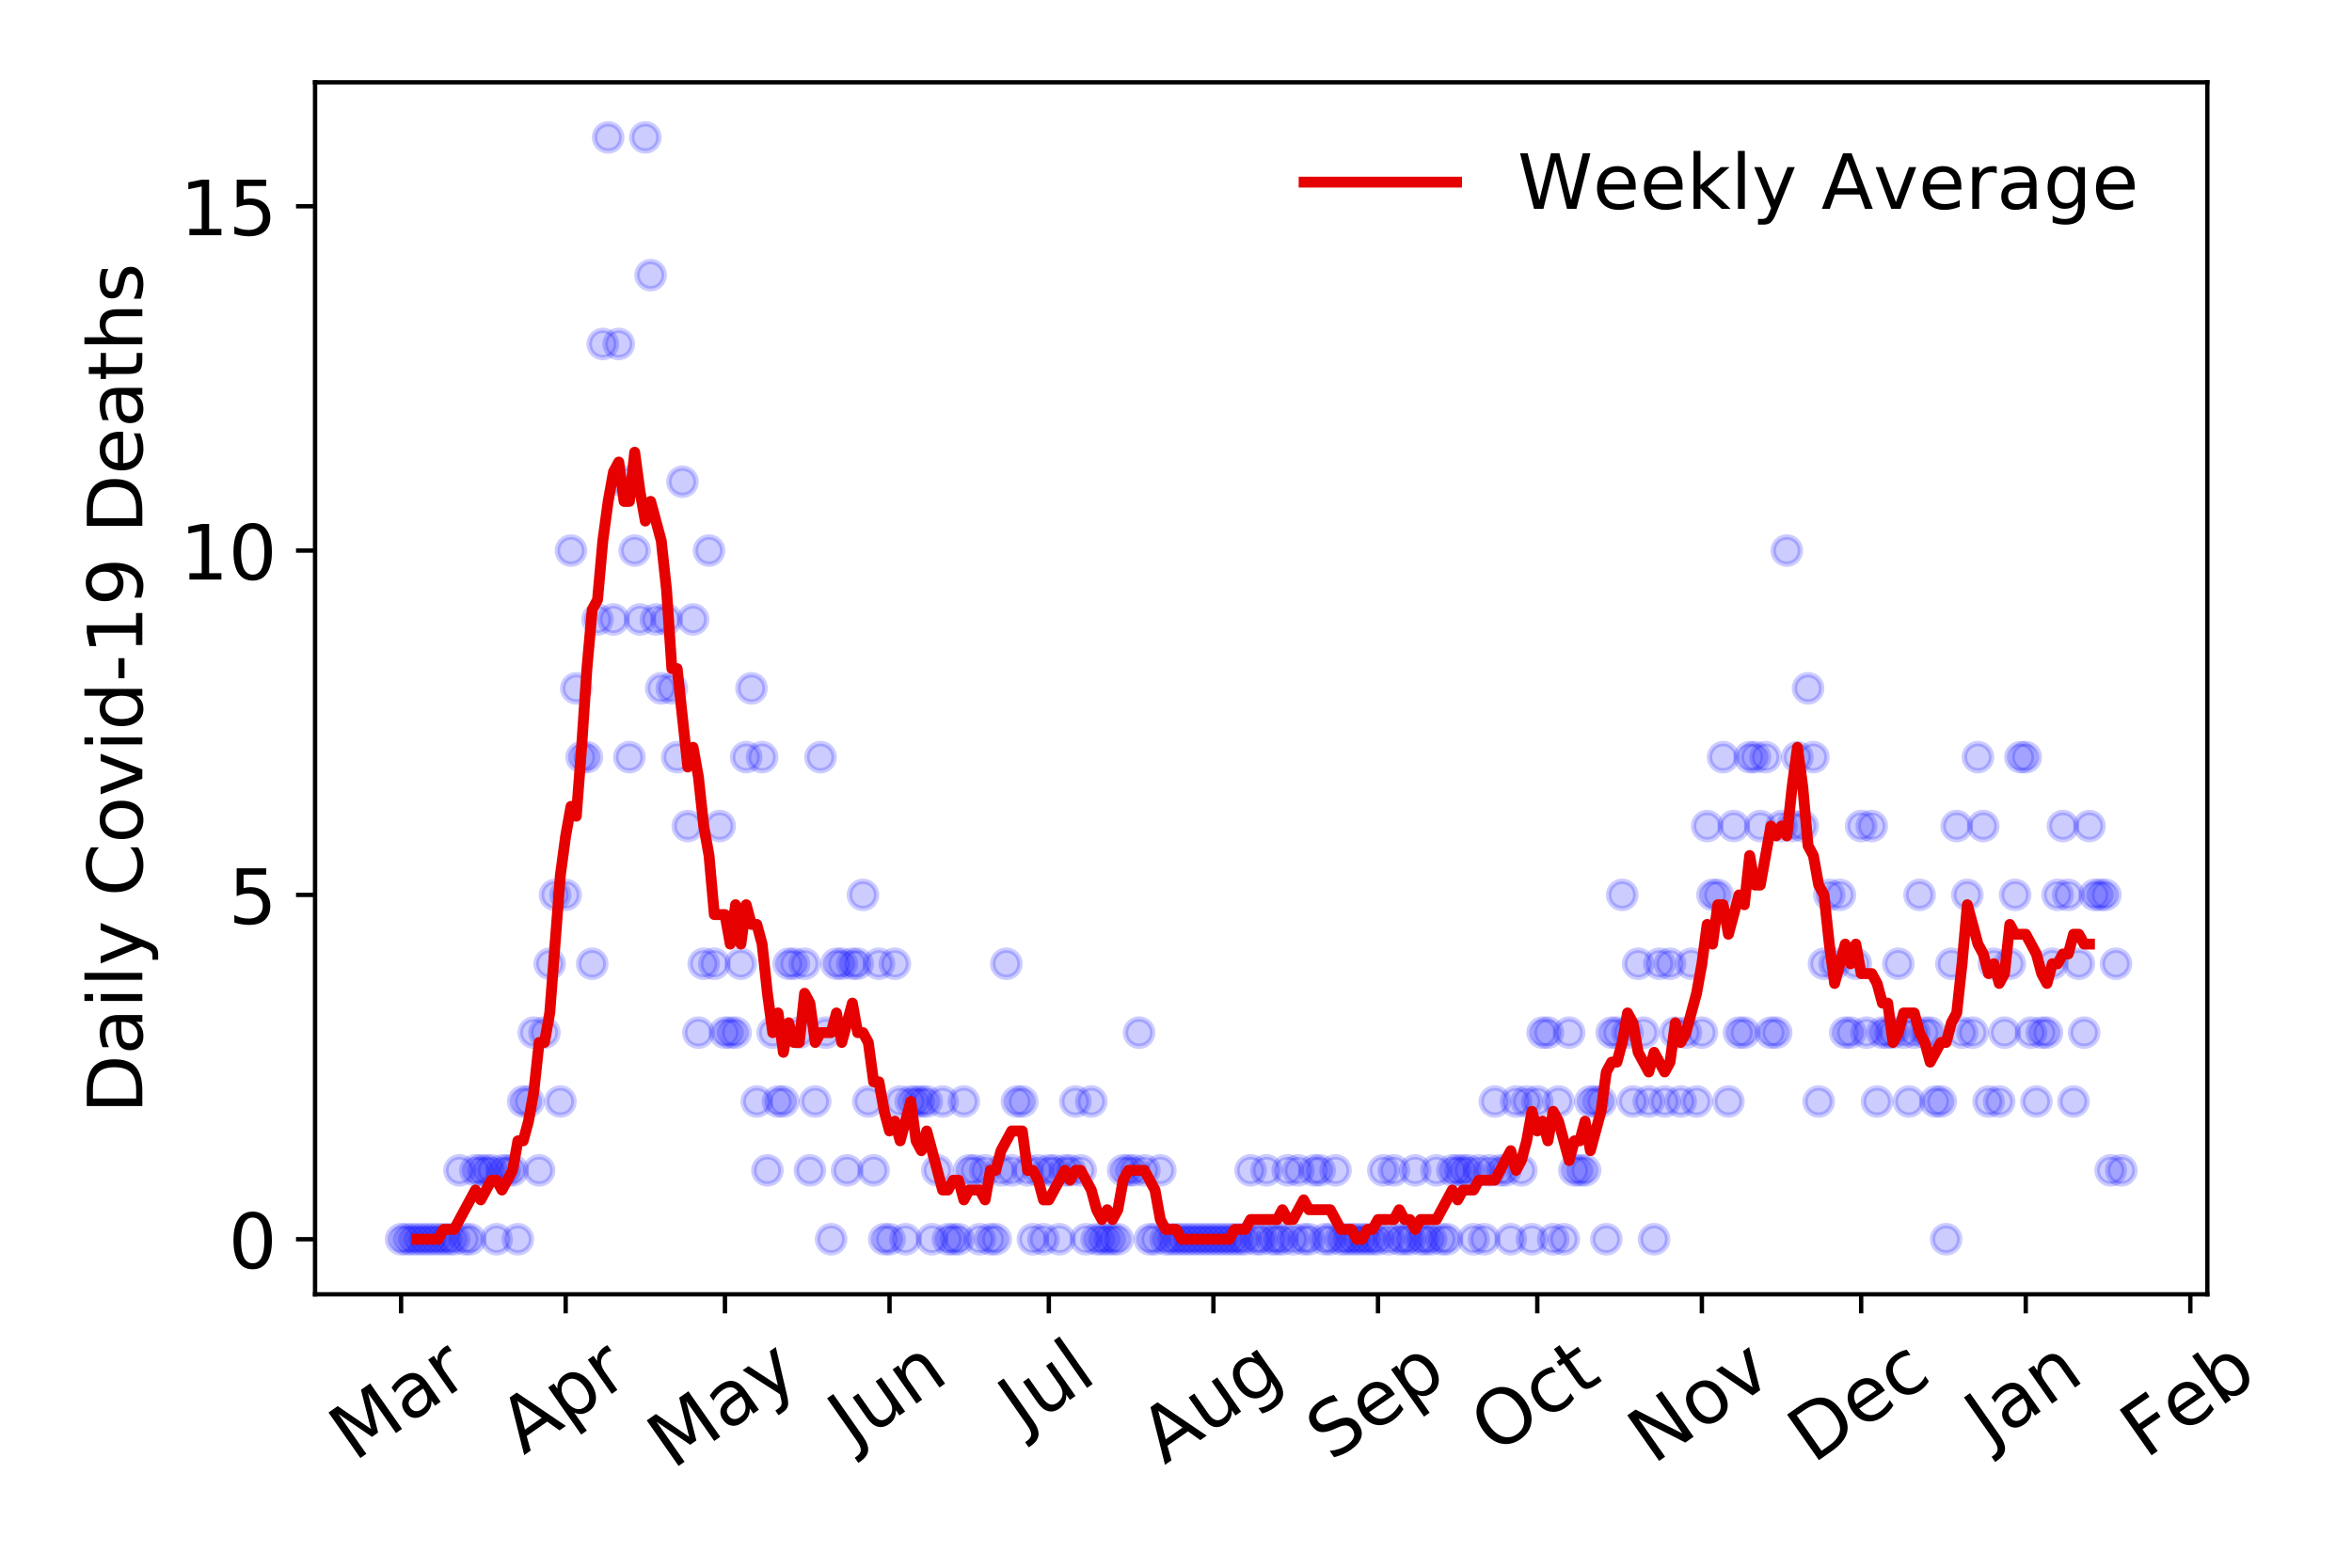 <?xml version="1.0" encoding="utf-8" standalone="no"?>
<!DOCTYPE svg PUBLIC "-//W3C//DTD SVG 1.1//EN"
  "http://www.w3.org/Graphics/SVG/1.1/DTD/svg11.dtd">
<!-- Created with matplotlib (https://matplotlib.org/) -->
<svg height="288pt" version="1.1" viewBox="0 0 432 288" width="432pt" xmlns="http://www.w3.org/2000/svg" xmlns:xlink="http://www.w3.org/1999/xlink">
 <defs>
  <style type="text/css">
*{stroke-linecap:butt;stroke-linejoin:round;}
  </style>
 </defs>
 <g id="figure_1">
  <g id="patch_1">
   <path d="M 0 288 
L 432 288 
L 432 0 
L 0 0 
z
" style="fill:#ffffff;"/>
  </g>
  <g id="axes_1">
   <g id="patch_2">
    <path d="M 57.87 237.778 
L 405.427 237.778 
L 405.427 15.12 
L 57.87 15.12 
z
" style="fill:#ffffff;"/>
   </g>
   <g id="matplotlib.axis_1">
    <g id="xtick_1">
     <g id="line2d_1">
      <defs>
       <path d="M 0 0 
L 0 3.5 
" id="m0b04b2f2eb" style="stroke:#000000;stroke-width:0.8;"/>
      </defs>
      <g>
       <use style="stroke:#000000;stroke-width:0.8;" x="73.668" xlink:href="#m0b04b2f2eb" y="237.778"/>
      </g>
     </g>
     <g id="text_1">
      <!-- Mar -->
      <defs>
       <path d="M 9.812 72.906 
L 24.516 72.906 
L 43.109 23.297 
L 61.812 72.906 
L 76.516 72.906 
L 76.516 0 
L 66.891 0 
L 66.891 64.016 
L 48.094 14.016 
L 38.188 14.016 
L 19.391 64.016 
L 19.391 0 
L 9.812 0 
z
" id="DejaVuSans-77"/>
       <path d="M 34.281 27.484 
Q 23.391 27.484 19.188 25 
Q 14.984 22.516 14.984 16.5 
Q 14.984 11.719 18.141 8.906 
Q 21.297 6.109 26.703 6.109 
Q 34.188 6.109 38.703 11.406 
Q 43.219 16.703 43.219 25.484 
L 43.219 27.484 
z
M 52.203 31.203 
L 52.203 0 
L 43.219 0 
L 43.219 8.297 
Q 40.141 3.328 35.547 0.953 
Q 30.953 -1.422 24.312 -1.422 
Q 15.922 -1.422 10.953 3.297 
Q 6 8.016 6 15.922 
Q 6 25.141 12.172 29.828 
Q 18.359 34.516 30.609 34.516 
L 43.219 34.516 
L 43.219 35.406 
Q 43.219 41.609 39.141 45 
Q 35.062 48.391 27.688 48.391 
Q 23 48.391 18.547 47.266 
Q 14.109 46.141 10.016 43.891 
L 10.016 52.203 
Q 14.938 54.109 19.578 55.047 
Q 24.219 56 28.609 56 
Q 40.484 56 46.344 49.844 
Q 52.203 43.703 52.203 31.203 
z
" id="DejaVuSans-97"/>
       <path d="M 41.109 46.297 
Q 39.594 47.172 37.812 47.578 
Q 36.031 48 33.891 48 
Q 26.266 48 22.188 43.047 
Q 18.109 38.094 18.109 28.812 
L 18.109 0 
L 9.078 0 
L 9.078 54.688 
L 18.109 54.688 
L 18.109 46.188 
Q 20.953 51.172 25.484 53.578 
Q 30.031 56 36.531 56 
Q 37.453 56 38.578 55.875 
Q 39.703 55.766 41.062 55.516 
z
" id="DejaVuSans-114"/>
      </defs>
      <g transform="translate(65.065 268.643)rotate(-35)scale(0.14 -0.14)">
       <use xlink:href="#DejaVuSans-77"/>
       <use x="86.279" xlink:href="#DejaVuSans-97"/>
       <use x="147.559" xlink:href="#DejaVuSans-114"/>
      </g>
     </g>
    </g>
    <g id="xtick_2">
     <g id="line2d_2">
      <g>
       <use style="stroke:#000000;stroke-width:0.8;" x="103.899" xlink:href="#m0b04b2f2eb" y="237.778"/>
      </g>
     </g>
     <g id="text_2">
      <!-- Apr -->
      <defs>
       <path d="M 34.188 63.188 
L 20.797 26.906 
L 47.609 26.906 
z
M 28.609 72.906 
L 39.797 72.906 
L 67.578 0 
L 57.328 0 
L 50.688 18.703 
L 17.828 18.703 
L 11.188 0 
L 0.781 0 
z
" id="DejaVuSans-65"/>
       <path d="M 18.109 8.203 
L 18.109 -20.797 
L 9.078 -20.797 
L 9.078 54.688 
L 18.109 54.688 
L 18.109 46.391 
Q 20.953 51.266 25.266 53.625 
Q 29.594 56 35.594 56 
Q 45.562 56 51.781 48.094 
Q 58.016 40.188 58.016 27.297 
Q 58.016 14.406 51.781 6.484 
Q 45.562 -1.422 35.594 -1.422 
Q 29.594 -1.422 25.266 0.953 
Q 20.953 3.328 18.109 8.203 
z
M 48.688 27.297 
Q 48.688 37.203 44.609 42.844 
Q 40.531 48.484 33.406 48.484 
Q 26.266 48.484 22.188 42.844 
Q 18.109 37.203 18.109 27.297 
Q 18.109 17.391 22.188 11.75 
Q 26.266 6.109 33.406 6.109 
Q 40.531 6.109 44.609 11.75 
Q 48.688 17.391 48.688 27.297 
z
" id="DejaVuSans-112"/>
      </defs>
      <g transform="translate(96.195 267.384)rotate(-35)scale(0.14 -0.14)">
       <use xlink:href="#DejaVuSans-65"/>
       <use x="68.408" xlink:href="#DejaVuSans-112"/>
       <use x="131.885" xlink:href="#DejaVuSans-114"/>
      </g>
     </g>
    </g>
    <g id="xtick_3">
     <g id="line2d_3">
      <g>
       <use style="stroke:#000000;stroke-width:0.8;" x="133.154" xlink:href="#m0b04b2f2eb" y="237.778"/>
      </g>
     </g>
     <g id="text_3">
      <!-- May -->
      <defs>
       <path d="M 32.172 -5.078 
Q 28.375 -14.844 24.75 -17.812 
Q 21.141 -20.797 15.094 -20.797 
L 7.906 -20.797 
L 7.906 -13.281 
L 13.188 -13.281 
Q 16.891 -13.281 18.938 -11.516 
Q 21 -9.766 23.484 -3.219 
L 25.094 0.875 
L 2.984 54.688 
L 12.5 54.688 
L 29.594 11.922 
L 46.688 54.688 
L 56.203 54.688 
z
" id="DejaVuSans-121"/>
      </defs>
      <g transform="translate(123.515 270.094)rotate(-35)scale(0.14 -0.14)">
       <use xlink:href="#DejaVuSans-77"/>
       <use x="86.279" xlink:href="#DejaVuSans-97"/>
       <use x="147.559" xlink:href="#DejaVuSans-121"/>
      </g>
     </g>
    </g>
    <g id="xtick_4">
     <g id="line2d_4">
      <g>
       <use style="stroke:#000000;stroke-width:0.8;" x="163.385" xlink:href="#m0b04b2f2eb" y="237.778"/>
      </g>
     </g>
     <g id="text_4">
      <!-- Jun -->
      <defs>
       <path d="M 9.812 72.906 
L 19.672 72.906 
L 19.672 5.078 
Q 19.672 -8.109 14.672 -14.062 
Q 9.672 -20.016 -1.422 -20.016 
L -5.172 -20.016 
L -5.172 -11.719 
L -2.094 -11.719 
Q 4.438 -11.719 7.125 -8.047 
Q 9.812 -4.391 9.812 5.078 
z
" id="DejaVuSans-74"/>
       <path d="M 8.5 21.578 
L 8.5 54.688 
L 17.484 54.688 
L 17.484 21.922 
Q 17.484 14.156 20.5 10.266 
Q 23.531 6.391 29.594 6.391 
Q 36.859 6.391 41.078 11.031 
Q 45.312 15.672 45.312 23.688 
L 45.312 54.688 
L 54.297 54.688 
L 54.297 0 
L 45.312 0 
L 45.312 8.406 
Q 42.047 3.422 37.719 1 
Q 33.406 -1.422 27.688 -1.422 
Q 18.266 -1.422 13.375 4.438 
Q 8.5 10.297 8.5 21.578 
z
M 31.109 56 
z
" id="DejaVuSans-117"/>
       <path d="M 54.891 33.016 
L 54.891 0 
L 45.906 0 
L 45.906 32.719 
Q 45.906 40.484 42.875 44.328 
Q 39.844 48.188 33.797 48.188 
Q 26.516 48.188 22.312 43.547 
Q 18.109 38.922 18.109 30.906 
L 18.109 0 
L 9.078 0 
L 9.078 54.688 
L 18.109 54.688 
L 18.109 46.188 
Q 21.344 51.125 25.703 53.562 
Q 30.078 56 35.797 56 
Q 45.219 56 50.047 50.172 
Q 54.891 44.344 54.891 33.016 
z
" id="DejaVuSans-110"/>
      </defs>
      <g transform="translate(156.642 266.039)rotate(-35)scale(0.14 -0.14)">
       <use xlink:href="#DejaVuSans-74"/>
       <use x="29.492" xlink:href="#DejaVuSans-117"/>
       <use x="92.871" xlink:href="#DejaVuSans-110"/>
      </g>
     </g>
    </g>
    <g id="xtick_5">
     <g id="line2d_5">
      <g>
       <use style="stroke:#000000;stroke-width:0.8;" x="192.641" xlink:href="#m0b04b2f2eb" y="237.778"/>
      </g>
     </g>
     <g id="text_5">
      <!-- Jul -->
      <defs>
       <path d="M 9.422 75.984 
L 18.406 75.984 
L 18.406 0 
L 9.422 0 
z
" id="DejaVuSans-108"/>
      </defs>
      <g transform="translate(187.938 263.181)rotate(-35)scale(0.14 -0.14)">
       <use xlink:href="#DejaVuSans-74"/>
       <use x="29.492" xlink:href="#DejaVuSans-117"/>
       <use x="92.871" xlink:href="#DejaVuSans-108"/>
      </g>
     </g>
    </g>
    <g id="xtick_6">
     <g id="line2d_6">
      <g>
       <use style="stroke:#000000;stroke-width:0.8;" x="222.872" xlink:href="#m0b04b2f2eb" y="237.778"/>
      </g>
     </g>
     <g id="text_6">
      <!-- Aug -->
      <defs>
       <path d="M 45.406 27.984 
Q 45.406 37.75 41.375 43.109 
Q 37.359 48.484 30.078 48.484 
Q 22.859 48.484 18.828 43.109 
Q 14.797 37.75 14.797 27.984 
Q 14.797 18.266 18.828 12.891 
Q 22.859 7.516 30.078 7.516 
Q 37.359 7.516 41.375 12.891 
Q 45.406 18.266 45.406 27.984 
z
M 54.391 6.781 
Q 54.391 -7.172 48.188 -13.984 
Q 42 -20.797 29.203 -20.797 
Q 24.469 -20.797 20.266 -20.094 
Q 16.062 -19.391 12.109 -17.922 
L 12.109 -9.188 
Q 16.062 -11.328 19.922 -12.344 
Q 23.781 -13.375 27.781 -13.375 
Q 36.625 -13.375 41.016 -8.766 
Q 45.406 -4.156 45.406 5.172 
L 45.406 9.625 
Q 42.625 4.781 38.281 2.391 
Q 33.938 0 27.875 0 
Q 17.828 0 11.672 7.656 
Q 5.516 15.328 5.516 27.984 
Q 5.516 40.672 11.672 48.328 
Q 17.828 56 27.875 56 
Q 33.938 56 38.281 53.609 
Q 42.625 51.219 45.406 46.391 
L 45.406 54.688 
L 54.391 54.688 
z
" id="DejaVuSans-103"/>
      </defs>
      <g transform="translate(213.891 269.172)rotate(-35)scale(0.14 -0.14)">
       <use xlink:href="#DejaVuSans-65"/>
       <use x="68.408" xlink:href="#DejaVuSans-117"/>
       <use x="131.787" xlink:href="#DejaVuSans-103"/>
      </g>
     </g>
    </g>
    <g id="xtick_7">
     <g id="line2d_7">
      <g>
       <use style="stroke:#000000;stroke-width:0.8;" x="253.103" xlink:href="#m0b04b2f2eb" y="237.778"/>
      </g>
     </g>
     <g id="text_7">
      <!-- Sep -->
      <defs>
       <path d="M 53.516 70.516 
L 53.516 60.891 
Q 47.906 63.578 42.922 64.891 
Q 37.938 66.219 33.297 66.219 
Q 25.25 66.219 20.875 63.094 
Q 16.5 59.969 16.5 54.203 
Q 16.5 49.359 19.406 46.891 
Q 22.312 44.438 30.422 42.922 
L 36.375 41.703 
Q 47.406 39.594 52.656 34.297 
Q 57.906 29 57.906 20.125 
Q 57.906 9.516 50.797 4.047 
Q 43.703 -1.422 29.984 -1.422 
Q 24.812 -1.422 18.969 -0.25 
Q 13.141 0.922 6.891 3.219 
L 6.891 13.375 
Q 12.891 10.016 18.656 8.297 
Q 24.422 6.594 29.984 6.594 
Q 38.422 6.594 43.016 9.906 
Q 47.609 13.234 47.609 19.391 
Q 47.609 24.75 44.312 27.781 
Q 41.016 30.812 33.5 32.328 
L 27.484 33.5 
Q 16.453 35.688 11.516 40.375 
Q 6.594 45.062 6.594 53.422 
Q 6.594 63.094 13.406 68.656 
Q 20.219 74.219 32.172 74.219 
Q 37.312 74.219 42.625 73.281 
Q 47.953 72.359 53.516 70.516 
z
" id="DejaVuSans-83"/>
       <path d="M 56.203 29.594 
L 56.203 25.203 
L 14.891 25.203 
Q 15.484 15.922 20.484 11.062 
Q 25.484 6.203 34.422 6.203 
Q 39.594 6.203 44.453 7.469 
Q 49.312 8.734 54.109 11.281 
L 54.109 2.781 
Q 49.266 0.734 44.188 -0.344 
Q 39.109 -1.422 33.891 -1.422 
Q 20.797 -1.422 13.156 6.188 
Q 5.516 13.812 5.516 26.812 
Q 5.516 40.234 12.766 48.109 
Q 20.016 56 32.328 56 
Q 43.359 56 49.781 48.891 
Q 56.203 41.797 56.203 29.594 
z
M 47.219 32.234 
Q 47.125 39.594 43.094 43.984 
Q 39.062 48.391 32.422 48.391 
Q 24.906 48.391 20.391 44.141 
Q 15.875 39.891 15.188 32.172 
z
" id="DejaVuSans-101"/>
      </defs>
      <g transform="translate(244.51 268.629)rotate(-35)scale(0.14 -0.14)">
       <use xlink:href="#DejaVuSans-83"/>
       <use x="63.477" xlink:href="#DejaVuSans-101"/>
       <use x="125" xlink:href="#DejaVuSans-112"/>
      </g>
     </g>
    </g>
    <g id="xtick_8">
     <g id="line2d_8">
      <g>
       <use style="stroke:#000000;stroke-width:0.8;" x="282.358" xlink:href="#m0b04b2f2eb" y="237.778"/>
      </g>
     </g>
     <g id="text_8">
      <!-- Oct -->
      <defs>
       <path d="M 39.406 66.219 
Q 28.656 66.219 22.328 58.203 
Q 16.016 50.203 16.016 36.375 
Q 16.016 22.609 22.328 14.594 
Q 28.656 6.594 39.406 6.594 
Q 50.141 6.594 56.422 14.594 
Q 62.703 22.609 62.703 36.375 
Q 62.703 50.203 56.422 58.203 
Q 50.141 66.219 39.406 66.219 
z
M 39.406 74.219 
Q 54.734 74.219 63.906 63.938 
Q 73.094 53.656 73.094 36.375 
Q 73.094 19.141 63.906 8.859 
Q 54.734 -1.422 39.406 -1.422 
Q 24.031 -1.422 14.812 8.828 
Q 5.609 19.094 5.609 36.375 
Q 5.609 53.656 14.812 63.938 
Q 24.031 74.219 39.406 74.219 
z
" id="DejaVuSans-79"/>
       <path d="M 48.781 52.594 
L 48.781 44.188 
Q 44.969 46.297 41.141 47.344 
Q 37.312 48.391 33.406 48.391 
Q 24.656 48.391 19.812 42.844 
Q 14.984 37.312 14.984 27.297 
Q 14.984 17.281 19.812 11.734 
Q 24.656 6.203 33.406 6.203 
Q 37.312 6.203 41.141 7.25 
Q 44.969 8.297 48.781 10.406 
L 48.781 2.094 
Q 45.016 0.344 40.984 -0.531 
Q 36.969 -1.422 32.422 -1.422 
Q 20.062 -1.422 12.781 6.344 
Q 5.516 14.109 5.516 27.297 
Q 5.516 40.672 12.859 48.328 
Q 20.219 56 33.016 56 
Q 37.156 56 41.109 55.141 
Q 45.062 54.297 48.781 52.594 
z
" id="DejaVuSans-99"/>
       <path d="M 18.312 70.219 
L 18.312 54.688 
L 36.812 54.688 
L 36.812 47.703 
L 18.312 47.703 
L 18.312 18.016 
Q 18.312 11.328 20.141 9.422 
Q 21.969 7.516 27.594 7.516 
L 36.812 7.516 
L 36.812 0 
L 27.594 0 
Q 17.188 0 13.234 3.875 
Q 9.281 7.766 9.281 18.016 
L 9.281 47.703 
L 2.688 47.703 
L 2.688 54.688 
L 9.281 54.688 
L 9.281 70.219 
z
" id="DejaVuSans-116"/>
      </defs>
      <g transform="translate(274.659 267.377)rotate(-35)scale(0.14 -0.14)">
       <use xlink:href="#DejaVuSans-79"/>
       <use x="78.711" xlink:href="#DejaVuSans-99"/>
       <use x="133.691" xlink:href="#DejaVuSans-116"/>
      </g>
     </g>
    </g>
    <g id="xtick_9">
     <g id="line2d_9">
      <g>
       <use style="stroke:#000000;stroke-width:0.8;" x="312.589" xlink:href="#m0b04b2f2eb" y="237.778"/>
      </g>
     </g>
     <g id="text_9">
      <!-- Nov -->
      <defs>
       <path d="M 9.812 72.906 
L 23.094 72.906 
L 55.422 11.922 
L 55.422 72.906 
L 64.984 72.906 
L 64.984 0 
L 51.703 0 
L 19.391 60.984 
L 19.391 0 
L 9.812 0 
z
" id="DejaVuSans-78"/>
       <path d="M 30.609 48.391 
Q 23.391 48.391 19.188 42.75 
Q 14.984 37.109 14.984 27.297 
Q 14.984 17.484 19.156 11.844 
Q 23.344 6.203 30.609 6.203 
Q 37.797 6.203 41.984 11.859 
Q 46.188 17.531 46.188 27.297 
Q 46.188 37.016 41.984 42.703 
Q 37.797 48.391 30.609 48.391 
z
M 30.609 56 
Q 42.328 56 49.016 48.375 
Q 55.719 40.766 55.719 27.297 
Q 55.719 13.875 49.016 6.219 
Q 42.328 -1.422 30.609 -1.422 
Q 18.844 -1.422 12.172 6.219 
Q 5.516 13.875 5.516 27.297 
Q 5.516 40.766 12.172 48.375 
Q 18.844 56 30.609 56 
z
" id="DejaVuSans-111"/>
       <path d="M 2.984 54.688 
L 12.5 54.688 
L 29.594 8.797 
L 46.688 54.688 
L 56.203 54.688 
L 35.688 0 
L 23.484 0 
z
" id="DejaVuSans-118"/>
      </defs>
      <g transform="translate(303.613 269.166)rotate(-35)scale(0.14 -0.14)">
       <use xlink:href="#DejaVuSans-78"/>
       <use x="74.805" xlink:href="#DejaVuSans-111"/>
       <use x="135.986" xlink:href="#DejaVuSans-118"/>
      </g>
     </g>
    </g>
    <g id="xtick_10">
     <g id="line2d_10">
      <g>
       <use style="stroke:#000000;stroke-width:0.8;" x="341.845" xlink:href="#m0b04b2f2eb" y="237.778"/>
      </g>
     </g>
     <g id="text_10">
      <!-- Dec -->
      <defs>
       <path d="M 19.672 64.797 
L 19.672 8.109 
L 31.594 8.109 
Q 46.688 8.109 53.688 14.938 
Q 60.688 21.781 60.688 36.531 
Q 60.688 51.172 53.688 57.984 
Q 46.688 64.797 31.594 64.797 
z
M 9.812 72.906 
L 30.078 72.906 
Q 51.266 72.906 61.172 64.094 
Q 71.094 55.281 71.094 36.531 
Q 71.094 17.672 61.125 8.828 
Q 51.172 0 30.078 0 
L 9.812 0 
z
" id="DejaVuSans-68"/>
      </defs>
      <g transform="translate(332.964 269.032)rotate(-35)scale(0.14 -0.14)">
       <use xlink:href="#DejaVuSans-68"/>
       <use x="77.002" xlink:href="#DejaVuSans-101"/>
       <use x="138.525" xlink:href="#DejaVuSans-99"/>
      </g>
     </g>
    </g>
    <g id="xtick_11">
     <g id="line2d_11">
      <g>
       <use style="stroke:#000000;stroke-width:0.8;" x="372.075" xlink:href="#m0b04b2f2eb" y="237.778"/>
      </g>
     </g>
     <g id="text_11">
      <!-- Jan -->
      <g transform="translate(365.452 265.871)rotate(-35)scale(0.14 -0.14)">
       <use xlink:href="#DejaVuSans-74"/>
       <use x="29.492" xlink:href="#DejaVuSans-97"/>
       <use x="90.771" xlink:href="#DejaVuSans-110"/>
      </g>
     </g>
    </g>
    <g id="xtick_12">
     <g id="line2d_12">
      <g>
       <use style="stroke:#000000;stroke-width:0.8;" x="402.306" xlink:href="#m0b04b2f2eb" y="237.778"/>
      </g>
     </g>
     <g id="text_12">
      <!-- Feb -->
      <defs>
       <path d="M 9.812 72.906 
L 51.703 72.906 
L 51.703 64.594 
L 19.672 64.594 
L 19.672 43.109 
L 48.578 43.109 
L 48.578 34.812 
L 19.672 34.812 
L 19.672 0 
L 9.812 0 
z
" id="DejaVuSans-70"/>
       <path d="M 48.688 27.297 
Q 48.688 37.203 44.609 42.844 
Q 40.531 48.484 33.406 48.484 
Q 26.266 48.484 22.188 42.844 
Q 18.109 37.203 18.109 27.297 
Q 18.109 17.391 22.188 11.75 
Q 26.266 6.109 33.406 6.109 
Q 40.531 6.109 44.609 11.75 
Q 48.688 17.391 48.688 27.297 
z
M 18.109 46.391 
Q 20.953 51.266 25.266 53.625 
Q 29.594 56 35.594 56 
Q 45.562 56 51.781 48.094 
Q 58.016 40.188 58.016 27.297 
Q 58.016 14.406 51.781 6.484 
Q 45.562 -1.422 35.594 -1.422 
Q 29.594 -1.422 25.266 0.953 
Q 20.953 3.328 18.109 8.203 
L 18.109 0 
L 9.078 0 
L 9.078 75.984 
L 18.109 75.984 
z
" id="DejaVuSans-98"/>
      </defs>
      <g transform="translate(394.06 268.143)rotate(-35)scale(0.14 -0.14)">
       <use xlink:href="#DejaVuSans-70"/>
       <use x="57.441" xlink:href="#DejaVuSans-101"/>
       <use x="118.965" xlink:href="#DejaVuSans-98"/>
      </g>
     </g>
    </g>
   </g>
   <g id="matplotlib.axis_2">
    <g id="ytick_1">
     <g id="line2d_13">
      <defs>
       <path d="M 0 0 
L -3.5 0 
" id="md3cbd99bb0" style="stroke:#000000;stroke-width:0.8;"/>
      </defs>
      <g>
       <use style="stroke:#000000;stroke-width:0.8;" x="57.87" xlink:href="#md3cbd99bb0" y="227.657"/>
      </g>
     </g>
     <g id="text_13">
      <!-- 0 -->
      <defs>
       <path d="M 31.781 66.406 
Q 24.172 66.406 20.328 58.906 
Q 16.5 51.422 16.5 36.375 
Q 16.5 21.391 20.328 13.891 
Q 24.172 6.391 31.781 6.391 
Q 39.453 6.391 43.281 13.891 
Q 47.125 21.391 47.125 36.375 
Q 47.125 51.422 43.281 58.906 
Q 39.453 66.406 31.781 66.406 
z
M 31.781 74.219 
Q 44.047 74.219 50.516 64.516 
Q 56.984 54.828 56.984 36.375 
Q 56.984 17.969 50.516 8.266 
Q 44.047 -1.422 31.781 -1.422 
Q 19.531 -1.422 13.062 8.266 
Q 6.594 17.969 6.594 36.375 
Q 6.594 54.828 13.062 64.516 
Q 19.531 74.219 31.781 74.219 
z
" id="DejaVuSans-48"/>
      </defs>
      <g transform="translate(41.962 232.976)scale(0.14 -0.14)">
       <use xlink:href="#DejaVuSans-48"/>
      </g>
     </g>
    </g>
    <g id="ytick_2">
     <g id="line2d_14">
      <g>
       <use style="stroke:#000000;stroke-width:0.8;" x="57.87" xlink:href="#md3cbd99bb0" y="164.402"/>
      </g>
     </g>
     <g id="text_14">
      <!-- 5 -->
      <defs>
       <path d="M 10.797 72.906 
L 49.516 72.906 
L 49.516 64.594 
L 19.828 64.594 
L 19.828 46.734 
Q 21.969 47.469 24.109 47.828 
Q 26.266 48.188 28.422 48.188 
Q 40.625 48.188 47.75 41.5 
Q 54.891 34.812 54.891 23.391 
Q 54.891 11.625 47.562 5.094 
Q 40.234 -1.422 26.906 -1.422 
Q 22.312 -1.422 17.547 -0.641 
Q 12.797 0.141 7.719 1.703 
L 7.719 11.625 
Q 12.109 9.234 16.797 8.062 
Q 21.484 6.891 26.703 6.891 
Q 35.156 6.891 40.078 11.328 
Q 45.016 15.766 45.016 23.391 
Q 45.016 31 40.078 35.438 
Q 35.156 39.891 26.703 39.891 
Q 22.75 39.891 18.812 39.016 
Q 14.891 38.141 10.797 36.281 
z
" id="DejaVuSans-53"/>
      </defs>
      <g transform="translate(41.962 169.721)scale(0.14 -0.14)">
       <use xlink:href="#DejaVuSans-53"/>
      </g>
     </g>
    </g>
    <g id="ytick_3">
     <g id="line2d_15">
      <g>
       <use style="stroke:#000000;stroke-width:0.8;" x="57.87" xlink:href="#md3cbd99bb0" y="101.147"/>
      </g>
     </g>
     <g id="text_15">
      <!-- 10 -->
      <defs>
       <path d="M 12.406 8.297 
L 28.516 8.297 
L 28.516 63.922 
L 10.984 60.406 
L 10.984 69.391 
L 28.422 72.906 
L 38.281 72.906 
L 38.281 8.297 
L 54.391 8.297 
L 54.391 0 
L 12.406 0 
z
" id="DejaVuSans-49"/>
      </defs>
      <g transform="translate(33.055 106.466)scale(0.14 -0.14)">
       <use xlink:href="#DejaVuSans-49"/>
       <use x="63.623" xlink:href="#DejaVuSans-48"/>
      </g>
     </g>
    </g>
    <g id="ytick_4">
     <g id="line2d_16">
      <g>
       <use style="stroke:#000000;stroke-width:0.8;" x="57.87" xlink:href="#md3cbd99bb0" y="37.892"/>
      </g>
     </g>
     <g id="text_16">
      <!-- 15 -->
      <g transform="translate(33.055 43.211)scale(0.14 -0.14)">
       <use xlink:href="#DejaVuSans-49"/>
       <use x="63.623" xlink:href="#DejaVuSans-53"/>
      </g>
     </g>
    </g>
    <g id="text_17">
     <!-- Daily Covid-19 Deaths -->
     <defs>
      <path d="M 9.422 54.688 
L 18.406 54.688 
L 18.406 0 
L 9.422 0 
z
M 9.422 75.984 
L 18.406 75.984 
L 18.406 64.594 
L 9.422 64.594 
z
" id="DejaVuSans-105"/>
      <path id="DejaVuSans-32"/>
      <path d="M 64.406 67.281 
L 64.406 56.891 
Q 59.422 61.531 53.781 63.812 
Q 48.141 66.109 41.797 66.109 
Q 29.297 66.109 22.656 58.469 
Q 16.016 50.828 16.016 36.375 
Q 16.016 21.969 22.656 14.328 
Q 29.297 6.688 41.797 6.688 
Q 48.141 6.688 53.781 8.984 
Q 59.422 11.281 64.406 15.922 
L 64.406 5.609 
Q 59.234 2.094 53.438 0.328 
Q 47.656 -1.422 41.219 -1.422 
Q 24.656 -1.422 15.125 8.703 
Q 5.609 18.844 5.609 36.375 
Q 5.609 53.953 15.125 64.078 
Q 24.656 74.219 41.219 74.219 
Q 47.75 74.219 53.531 72.484 
Q 59.328 70.75 64.406 67.281 
z
" id="DejaVuSans-67"/>
      <path d="M 45.406 46.391 
L 45.406 75.984 
L 54.391 75.984 
L 54.391 0 
L 45.406 0 
L 45.406 8.203 
Q 42.578 3.328 38.25 0.953 
Q 33.938 -1.422 27.875 -1.422 
Q 17.969 -1.422 11.734 6.484 
Q 5.516 14.406 5.516 27.297 
Q 5.516 40.188 11.734 48.094 
Q 17.969 56 27.875 56 
Q 33.938 56 38.25 53.625 
Q 42.578 51.266 45.406 46.391 
z
M 14.797 27.297 
Q 14.797 17.391 18.875 11.75 
Q 22.953 6.109 30.078 6.109 
Q 37.203 6.109 41.297 11.75 
Q 45.406 17.391 45.406 27.297 
Q 45.406 37.203 41.297 42.844 
Q 37.203 48.484 30.078 48.484 
Q 22.953 48.484 18.875 42.844 
Q 14.797 37.203 14.797 27.297 
z
" id="DejaVuSans-100"/>
      <path d="M 4.891 31.391 
L 31.203 31.391 
L 31.203 23.391 
L 4.891 23.391 
z
" id="DejaVuSans-45"/>
      <path d="M 10.984 1.516 
L 10.984 10.5 
Q 14.703 8.734 18.5 7.812 
Q 22.312 6.891 25.984 6.891 
Q 35.75 6.891 40.891 13.453 
Q 46.047 20.016 46.781 33.406 
Q 43.953 29.203 39.594 26.953 
Q 35.25 24.703 29.984 24.703 
Q 19.047 24.703 12.672 31.312 
Q 6.297 37.938 6.297 49.422 
Q 6.297 60.641 12.938 67.422 
Q 19.578 74.219 30.609 74.219 
Q 43.266 74.219 49.922 64.516 
Q 56.594 54.828 56.594 36.375 
Q 56.594 19.141 48.406 8.859 
Q 40.234 -1.422 26.422 -1.422 
Q 22.703 -1.422 18.891 -0.688 
Q 15.094 0.047 10.984 1.516 
z
M 30.609 32.422 
Q 37.25 32.422 41.125 36.953 
Q 45.016 41.5 45.016 49.422 
Q 45.016 57.281 41.125 61.844 
Q 37.25 66.406 30.609 66.406 
Q 23.969 66.406 20.094 61.844 
Q 16.219 57.281 16.219 49.422 
Q 16.219 41.5 20.094 36.953 
Q 23.969 32.422 30.609 32.422 
z
" id="DejaVuSans-57"/>
      <path d="M 54.891 33.016 
L 54.891 0 
L 45.906 0 
L 45.906 32.719 
Q 45.906 40.484 42.875 44.328 
Q 39.844 48.188 33.797 48.188 
Q 26.516 48.188 22.312 43.547 
Q 18.109 38.922 18.109 30.906 
L 18.109 0 
L 9.078 0 
L 9.078 75.984 
L 18.109 75.984 
L 18.109 46.188 
Q 21.344 51.125 25.703 53.562 
Q 30.078 56 35.797 56 
Q 45.219 56 50.047 50.172 
Q 54.891 44.344 54.891 33.016 
z
" id="DejaVuSans-104"/>
      <path d="M 44.281 53.078 
L 44.281 44.578 
Q 40.484 46.531 36.375 47.5 
Q 32.281 48.484 27.875 48.484 
Q 21.188 48.484 17.844 46.438 
Q 14.5 44.391 14.5 40.281 
Q 14.5 37.156 16.891 35.375 
Q 19.281 33.594 26.516 31.984 
L 29.594 31.297 
Q 39.156 29.25 43.188 25.516 
Q 47.219 21.781 47.219 15.094 
Q 47.219 7.469 41.188 3.016 
Q 35.156 -1.422 24.609 -1.422 
Q 20.219 -1.422 15.453 -0.562 
Q 10.688 0.297 5.422 2 
L 5.422 11.281 
Q 10.406 8.688 15.234 7.391 
Q 20.062 6.109 24.812 6.109 
Q 31.156 6.109 34.562 8.281 
Q 37.984 10.453 37.984 14.406 
Q 37.984 18.062 35.516 20.016 
Q 33.062 21.969 24.703 23.781 
L 21.578 24.516 
Q 13.234 26.266 9.516 29.906 
Q 5.812 33.547 5.812 39.891 
Q 5.812 47.609 11.281 51.797 
Q 16.75 56 26.812 56 
Q 31.781 56 36.172 55.266 
Q 40.578 54.547 44.281 53.078 
z
" id="DejaVuSans-115"/>
     </defs>
     <g transform="translate(26.143 204.56)rotate(-90)scale(0.14 -0.14)">
      <use xlink:href="#DejaVuSans-68"/>
      <use x="77.002" xlink:href="#DejaVuSans-97"/>
      <use x="138.281" xlink:href="#DejaVuSans-105"/>
      <use x="166.064" xlink:href="#DejaVuSans-108"/>
      <use x="193.848" xlink:href="#DejaVuSans-121"/>
      <use x="253.027" xlink:href="#DejaVuSans-32"/>
      <use x="284.814" xlink:href="#DejaVuSans-67"/>
      <use x="354.639" xlink:href="#DejaVuSans-111"/>
      <use x="415.82" xlink:href="#DejaVuSans-118"/>
      <use x="475" xlink:href="#DejaVuSans-105"/>
      <use x="502.783" xlink:href="#DejaVuSans-100"/>
      <use x="566.26" xlink:href="#DejaVuSans-45"/>
      <use x="602.344" xlink:href="#DejaVuSans-49"/>
      <use x="665.967" xlink:href="#DejaVuSans-57"/>
      <use x="729.59" xlink:href="#DejaVuSans-32"/>
      <use x="761.377" xlink:href="#DejaVuSans-68"/>
      <use x="838.379" xlink:href="#DejaVuSans-101"/>
      <use x="899.902" xlink:href="#DejaVuSans-97"/>
      <use x="961.182" xlink:href="#DejaVuSans-116"/>
      <use x="1000.391" xlink:href="#DejaVuSans-104"/>
      <use x="1063.77" xlink:href="#DejaVuSans-115"/>
     </g>
    </g>
   </g>
   <g id="line2d_17">
    <defs>
     <path d="M 0 2.5 
C 0.663 2.5 1.299 2.237 1.768 1.768 
C 2.237 1.299 2.5 0.663 2.5 0 
C 2.5 -0.663 2.237 -1.299 1.768 -1.768 
C 1.299 -2.237 0.663 -2.5 0 -2.5 
C -0.663 -2.5 -1.299 -2.237 -1.768 -1.768 
C -2.237 -1.299 -2.5 -0.663 -2.5 0 
C -2.5 0.663 -2.237 1.299 -1.768 1.768 
C -1.299 2.237 -0.663 2.5 0 2.5 
z
" id="ma13bb6946e" style="stroke:#0000ff;stroke-opacity:0.2;"/>
    </defs>
    <g clip-path="url(#p886455149e)">
     <use style="fill:#0000ff;fill-opacity:0.2;stroke:#0000ff;stroke-opacity:0.2;" x="73.668" xlink:href="#ma13bb6946e" y="227.657"/>
     <use style="fill:#0000ff;fill-opacity:0.2;stroke:#0000ff;stroke-opacity:0.2;" x="74.643" xlink:href="#ma13bb6946e" y="227.657"/>
     <use style="fill:#0000ff;fill-opacity:0.2;stroke:#0000ff;stroke-opacity:0.2;" x="75.618" xlink:href="#ma13bb6946e" y="227.657"/>
     <use style="fill:#0000ff;fill-opacity:0.2;stroke:#0000ff;stroke-opacity:0.2;" x="76.594" xlink:href="#ma13bb6946e" y="227.657"/>
     <use style="fill:#0000ff;fill-opacity:0.2;stroke:#0000ff;stroke-opacity:0.2;" x="77.569" xlink:href="#ma13bb6946e" y="227.657"/>
     <use style="fill:#0000ff;fill-opacity:0.2;stroke:#0000ff;stroke-opacity:0.2;" x="78.544" xlink:href="#ma13bb6946e" y="227.657"/>
     <use style="fill:#0000ff;fill-opacity:0.2;stroke:#0000ff;stroke-opacity:0.2;" x="79.519" xlink:href="#ma13bb6946e" y="227.657"/>
     <use style="fill:#0000ff;fill-opacity:0.2;stroke:#0000ff;stroke-opacity:0.2;" x="80.494" xlink:href="#ma13bb6946e" y="227.657"/>
     <use style="fill:#0000ff;fill-opacity:0.2;stroke:#0000ff;stroke-opacity:0.2;" x="81.47" xlink:href="#ma13bb6946e" y="227.657"/>
     <use style="fill:#0000ff;fill-opacity:0.2;stroke:#0000ff;stroke-opacity:0.2;" x="82.445" xlink:href="#ma13bb6946e" y="227.657"/>
     <use style="fill:#0000ff;fill-opacity:0.2;stroke:#0000ff;stroke-opacity:0.2;" x="83.42" xlink:href="#ma13bb6946e" y="227.657"/>
     <use style="fill:#0000ff;fill-opacity:0.2;stroke:#0000ff;stroke-opacity:0.2;" x="84.395" xlink:href="#ma13bb6946e" y="215.006"/>
     <use style="fill:#0000ff;fill-opacity:0.2;stroke:#0000ff;stroke-opacity:0.2;" x="85.37" xlink:href="#ma13bb6946e" y="227.657"/>
     <use style="fill:#0000ff;fill-opacity:0.2;stroke:#0000ff;stroke-opacity:0.2;" x="86.345" xlink:href="#ma13bb6946e" y="227.657"/>
     <use style="fill:#0000ff;fill-opacity:0.2;stroke:#0000ff;stroke-opacity:0.2;" x="87.321" xlink:href="#ma13bb6946e" y="215.006"/>
     <use style="fill:#0000ff;fill-opacity:0.2;stroke:#0000ff;stroke-opacity:0.2;" x="88.296" xlink:href="#ma13bb6946e" y="215.006"/>
     <use style="fill:#0000ff;fill-opacity:0.2;stroke:#0000ff;stroke-opacity:0.2;" x="89.271" xlink:href="#ma13bb6946e" y="215.006"/>
     <use style="fill:#0000ff;fill-opacity:0.2;stroke:#0000ff;stroke-opacity:0.2;" x="90.246" xlink:href="#ma13bb6946e" y="215.006"/>
     <use style="fill:#0000ff;fill-opacity:0.2;stroke:#0000ff;stroke-opacity:0.2;" x="91.221" xlink:href="#ma13bb6946e" y="227.657"/>
     <use style="fill:#0000ff;fill-opacity:0.2;stroke:#0000ff;stroke-opacity:0.2;" x="92.197" xlink:href="#ma13bb6946e" y="215.006"/>
     <use style="fill:#0000ff;fill-opacity:0.2;stroke:#0000ff;stroke-opacity:0.2;" x="93.172" xlink:href="#ma13bb6946e" y="215.006"/>
     <use style="fill:#0000ff;fill-opacity:0.2;stroke:#0000ff;stroke-opacity:0.2;" x="94.147" xlink:href="#ma13bb6946e" y="215.006"/>
     <use style="fill:#0000ff;fill-opacity:0.2;stroke:#0000ff;stroke-opacity:0.2;" x="95.122" xlink:href="#ma13bb6946e" y="227.657"/>
     <use style="fill:#0000ff;fill-opacity:0.2;stroke:#0000ff;stroke-opacity:0.2;" x="96.097" xlink:href="#ma13bb6946e" y="202.355"/>
     <use style="fill:#0000ff;fill-opacity:0.2;stroke:#0000ff;stroke-opacity:0.2;" x="97.073" xlink:href="#ma13bb6946e" y="202.355"/>
     <use style="fill:#0000ff;fill-opacity:0.2;stroke:#0000ff;stroke-opacity:0.2;" x="98.048" xlink:href="#ma13bb6946e" y="189.704"/>
     <use style="fill:#0000ff;fill-opacity:0.2;stroke:#0000ff;stroke-opacity:0.2;" x="99.023" xlink:href="#ma13bb6946e" y="215.006"/>
     <use style="fill:#0000ff;fill-opacity:0.2;stroke:#0000ff;stroke-opacity:0.2;" x="99.998" xlink:href="#ma13bb6946e" y="189.704"/>
     <use style="fill:#0000ff;fill-opacity:0.2;stroke:#0000ff;stroke-opacity:0.2;" x="100.973" xlink:href="#ma13bb6946e" y="177.053"/>
     <use style="fill:#0000ff;fill-opacity:0.2;stroke:#0000ff;stroke-opacity:0.2;" x="101.948" xlink:href="#ma13bb6946e" y="164.402"/>
     <use style="fill:#0000ff;fill-opacity:0.2;stroke:#0000ff;stroke-opacity:0.2;" x="102.924" xlink:href="#ma13bb6946e" y="202.355"/>
     <use style="fill:#0000ff;fill-opacity:0.2;stroke:#0000ff;stroke-opacity:0.2;" x="103.899" xlink:href="#ma13bb6946e" y="164.402"/>
     <use style="fill:#0000ff;fill-opacity:0.2;stroke:#0000ff;stroke-opacity:0.2;" x="104.874" xlink:href="#ma13bb6946e" y="101.147"/>
     <use style="fill:#0000ff;fill-opacity:0.2;stroke:#0000ff;stroke-opacity:0.2;" x="105.849" xlink:href="#ma13bb6946e" y="126.449"/>
     <use style="fill:#0000ff;fill-opacity:0.2;stroke:#0000ff;stroke-opacity:0.2;" x="106.824" xlink:href="#ma13bb6946e" y="139.1"/>
     <use style="fill:#0000ff;fill-opacity:0.2;stroke:#0000ff;stroke-opacity:0.2;" x="107.8" xlink:href="#ma13bb6946e" y="139.1"/>
     <use style="fill:#0000ff;fill-opacity:0.2;stroke:#0000ff;stroke-opacity:0.2;" x="108.775" xlink:href="#ma13bb6946e" y="177.053"/>
     <use style="fill:#0000ff;fill-opacity:0.2;stroke:#0000ff;stroke-opacity:0.2;" x="109.75" xlink:href="#ma13bb6946e" y="113.798"/>
     <use style="fill:#0000ff;fill-opacity:0.2;stroke:#0000ff;stroke-opacity:0.2;" x="110.725" xlink:href="#ma13bb6946e" y="63.194"/>
     <use style="fill:#0000ff;fill-opacity:0.2;stroke:#0000ff;stroke-opacity:0.2;" x="111.7" xlink:href="#ma13bb6946e" y="25.241"/>
     <use style="fill:#0000ff;fill-opacity:0.2;stroke:#0000ff;stroke-opacity:0.2;" x="112.676" xlink:href="#ma13bb6946e" y="113.798"/>
     <use style="fill:#0000ff;fill-opacity:0.2;stroke:#0000ff;stroke-opacity:0.2;" x="113.651" xlink:href="#ma13bb6946e" y="63.194"/>
     <use style="fill:#0000ff;fill-opacity:0.2;stroke:#0000ff;stroke-opacity:0.2;" x="114.626" xlink:href="#ma13bb6946e" y="88.496"/>
     <use style="fill:#0000ff;fill-opacity:0.2;stroke:#0000ff;stroke-opacity:0.2;" x="115.601" xlink:href="#ma13bb6946e" y="139.1"/>
     <use style="fill:#0000ff;fill-opacity:0.2;stroke:#0000ff;stroke-opacity:0.2;" x="116.576" xlink:href="#ma13bb6946e" y="101.147"/>
     <use style="fill:#0000ff;fill-opacity:0.2;stroke:#0000ff;stroke-opacity:0.2;" x="117.551" xlink:href="#ma13bb6946e" y="113.798"/>
     <use style="fill:#0000ff;fill-opacity:0.2;stroke:#0000ff;stroke-opacity:0.2;" x="118.527" xlink:href="#ma13bb6946e" y="25.241"/>
     <use style="fill:#0000ff;fill-opacity:0.2;stroke:#0000ff;stroke-opacity:0.2;" x="119.502" xlink:href="#ma13bb6946e" y="50.543"/>
     <use style="fill:#0000ff;fill-opacity:0.2;stroke:#0000ff;stroke-opacity:0.2;" x="120.477" xlink:href="#ma13bb6946e" y="113.798"/>
     <use style="fill:#0000ff;fill-opacity:0.2;stroke:#0000ff;stroke-opacity:0.2;" x="121.452" xlink:href="#ma13bb6946e" y="126.449"/>
     <use style="fill:#0000ff;fill-opacity:0.2;stroke:#0000ff;stroke-opacity:0.2;" x="122.427" xlink:href="#ma13bb6946e" y="113.798"/>
     <use style="fill:#0000ff;fill-opacity:0.2;stroke:#0000ff;stroke-opacity:0.2;" x="123.403" xlink:href="#ma13bb6946e" y="126.449"/>
     <use style="fill:#0000ff;fill-opacity:0.2;stroke:#0000ff;stroke-opacity:0.2;" x="124.378" xlink:href="#ma13bb6946e" y="139.1"/>
     <use style="fill:#0000ff;fill-opacity:0.2;stroke:#0000ff;stroke-opacity:0.2;" x="125.353" xlink:href="#ma13bb6946e" y="88.496"/>
     <use style="fill:#0000ff;fill-opacity:0.2;stroke:#0000ff;stroke-opacity:0.2;" x="126.328" xlink:href="#ma13bb6946e" y="151.751"/>
     <use style="fill:#0000ff;fill-opacity:0.2;stroke:#0000ff;stroke-opacity:0.2;" x="127.303" xlink:href="#ma13bb6946e" y="113.798"/>
     <use style="fill:#0000ff;fill-opacity:0.2;stroke:#0000ff;stroke-opacity:0.2;" x="128.279" xlink:href="#ma13bb6946e" y="189.704"/>
     <use style="fill:#0000ff;fill-opacity:0.2;stroke:#0000ff;stroke-opacity:0.2;" x="129.254" xlink:href="#ma13bb6946e" y="177.053"/>
     <use style="fill:#0000ff;fill-opacity:0.2;stroke:#0000ff;stroke-opacity:0.2;" x="130.229" xlink:href="#ma13bb6946e" y="101.147"/>
     <use style="fill:#0000ff;fill-opacity:0.2;stroke:#0000ff;stroke-opacity:0.2;" x="131.204" xlink:href="#ma13bb6946e" y="177.053"/>
     <use style="fill:#0000ff;fill-opacity:0.2;stroke:#0000ff;stroke-opacity:0.2;" x="132.179" xlink:href="#ma13bb6946e" y="151.751"/>
     <use style="fill:#0000ff;fill-opacity:0.2;stroke:#0000ff;stroke-opacity:0.2;" x="133.154" xlink:href="#ma13bb6946e" y="189.704"/>
     <use style="fill:#0000ff;fill-opacity:0.2;stroke:#0000ff;stroke-opacity:0.2;" x="134.13" xlink:href="#ma13bb6946e" y="189.704"/>
     <use style="fill:#0000ff;fill-opacity:0.2;stroke:#0000ff;stroke-opacity:0.2;" x="135.105" xlink:href="#ma13bb6946e" y="189.704"/>
     <use style="fill:#0000ff;fill-opacity:0.2;stroke:#0000ff;stroke-opacity:0.2;" x="136.08" xlink:href="#ma13bb6946e" y="177.053"/>
     <use style="fill:#0000ff;fill-opacity:0.2;stroke:#0000ff;stroke-opacity:0.2;" x="137.055" xlink:href="#ma13bb6946e" y="139.1"/>
     <use style="fill:#0000ff;fill-opacity:0.2;stroke:#0000ff;stroke-opacity:0.2;" x="138.03" xlink:href="#ma13bb6946e" y="126.449"/>
     <use style="fill:#0000ff;fill-opacity:0.2;stroke:#0000ff;stroke-opacity:0.2;" x="139.006" xlink:href="#ma13bb6946e" y="202.355"/>
     <use style="fill:#0000ff;fill-opacity:0.2;stroke:#0000ff;stroke-opacity:0.2;" x="139.981" xlink:href="#ma13bb6946e" y="139.1"/>
     <use style="fill:#0000ff;fill-opacity:0.2;stroke:#0000ff;stroke-opacity:0.2;" x="140.956" xlink:href="#ma13bb6946e" y="215.006"/>
     <use style="fill:#0000ff;fill-opacity:0.2;stroke:#0000ff;stroke-opacity:0.2;" x="141.931" xlink:href="#ma13bb6946e" y="189.704"/>
     <use style="fill:#0000ff;fill-opacity:0.2;stroke:#0000ff;stroke-opacity:0.2;" x="142.906" xlink:href="#ma13bb6946e" y="202.355"/>
     <use style="fill:#0000ff;fill-opacity:0.2;stroke:#0000ff;stroke-opacity:0.2;" x="143.882" xlink:href="#ma13bb6946e" y="202.355"/>
     <use style="fill:#0000ff;fill-opacity:0.2;stroke:#0000ff;stroke-opacity:0.2;" x="144.857" xlink:href="#ma13bb6946e" y="177.053"/>
     <use style="fill:#0000ff;fill-opacity:0.2;stroke:#0000ff;stroke-opacity:0.2;" x="145.832" xlink:href="#ma13bb6946e" y="177.053"/>
     <use style="fill:#0000ff;fill-opacity:0.2;stroke:#0000ff;stroke-opacity:0.2;" x="146.807" xlink:href="#ma13bb6946e" y="189.704"/>
     <use style="fill:#0000ff;fill-opacity:0.2;stroke:#0000ff;stroke-opacity:0.2;" x="147.782" xlink:href="#ma13bb6946e" y="177.053"/>
     <use style="fill:#0000ff;fill-opacity:0.2;stroke:#0000ff;stroke-opacity:0.2;" x="148.757" xlink:href="#ma13bb6946e" y="215.006"/>
     <use style="fill:#0000ff;fill-opacity:0.2;stroke:#0000ff;stroke-opacity:0.2;" x="149.733" xlink:href="#ma13bb6946e" y="202.355"/>
     <use style="fill:#0000ff;fill-opacity:0.2;stroke:#0000ff;stroke-opacity:0.2;" x="150.708" xlink:href="#ma13bb6946e" y="139.1"/>
     <use style="fill:#0000ff;fill-opacity:0.2;stroke:#0000ff;stroke-opacity:0.2;" x="151.683" xlink:href="#ma13bb6946e" y="189.704"/>
     <use style="fill:#0000ff;fill-opacity:0.2;stroke:#0000ff;stroke-opacity:0.2;" x="152.658" xlink:href="#ma13bb6946e" y="227.657"/>
     <use style="fill:#0000ff;fill-opacity:0.2;stroke:#0000ff;stroke-opacity:0.2;" x="153.633" xlink:href="#ma13bb6946e" y="177.053"/>
     <use style="fill:#0000ff;fill-opacity:0.2;stroke:#0000ff;stroke-opacity:0.2;" x="154.609" xlink:href="#ma13bb6946e" y="177.053"/>
     <use style="fill:#0000ff;fill-opacity:0.2;stroke:#0000ff;stroke-opacity:0.2;" x="155.584" xlink:href="#ma13bb6946e" y="215.006"/>
     <use style="fill:#0000ff;fill-opacity:0.2;stroke:#0000ff;stroke-opacity:0.2;" x="156.559" xlink:href="#ma13bb6946e" y="177.053"/>
     <use style="fill:#0000ff;fill-opacity:0.2;stroke:#0000ff;stroke-opacity:0.2;" x="157.534" xlink:href="#ma13bb6946e" y="177.053"/>
     <use style="fill:#0000ff;fill-opacity:0.2;stroke:#0000ff;stroke-opacity:0.2;" x="158.509" xlink:href="#ma13bb6946e" y="164.402"/>
     <use style="fill:#0000ff;fill-opacity:0.2;stroke:#0000ff;stroke-opacity:0.2;" x="159.485" xlink:href="#ma13bb6946e" y="202.355"/>
     <use style="fill:#0000ff;fill-opacity:0.2;stroke:#0000ff;stroke-opacity:0.2;" x="160.46" xlink:href="#ma13bb6946e" y="215.006"/>
     <use style="fill:#0000ff;fill-opacity:0.2;stroke:#0000ff;stroke-opacity:0.2;" x="161.435" xlink:href="#ma13bb6946e" y="177.053"/>
     <use style="fill:#0000ff;fill-opacity:0.2;stroke:#0000ff;stroke-opacity:0.2;" x="162.41" xlink:href="#ma13bb6946e" y="227.657"/>
     <use style="fill:#0000ff;fill-opacity:0.2;stroke:#0000ff;stroke-opacity:0.2;" x="163.385" xlink:href="#ma13bb6946e" y="227.657"/>
     <use style="fill:#0000ff;fill-opacity:0.2;stroke:#0000ff;stroke-opacity:0.2;" x="164.36" xlink:href="#ma13bb6946e" y="177.053"/>
     <use style="fill:#0000ff;fill-opacity:0.2;stroke:#0000ff;stroke-opacity:0.2;" x="165.336" xlink:href="#ma13bb6946e" y="202.355"/>
     <use style="fill:#0000ff;fill-opacity:0.2;stroke:#0000ff;stroke-opacity:0.2;" x="166.311" xlink:href="#ma13bb6946e" y="227.657"/>
     <use style="fill:#0000ff;fill-opacity:0.2;stroke:#0000ff;stroke-opacity:0.2;" x="167.286" xlink:href="#ma13bb6946e" y="202.355"/>
     <use style="fill:#0000ff;fill-opacity:0.2;stroke:#0000ff;stroke-opacity:0.2;" x="168.261" xlink:href="#ma13bb6946e" y="202.355"/>
     <use style="fill:#0000ff;fill-opacity:0.2;stroke:#0000ff;stroke-opacity:0.2;" x="169.236" xlink:href="#ma13bb6946e" y="202.355"/>
     <use style="fill:#0000ff;fill-opacity:0.2;stroke:#0000ff;stroke-opacity:0.2;" x="170.212" xlink:href="#ma13bb6946e" y="202.355"/>
     <use style="fill:#0000ff;fill-opacity:0.2;stroke:#0000ff;stroke-opacity:0.2;" x="171.187" xlink:href="#ma13bb6946e" y="227.657"/>
     <use style="fill:#0000ff;fill-opacity:0.2;stroke:#0000ff;stroke-opacity:0.2;" x="172.162" xlink:href="#ma13bb6946e" y="215.006"/>
     <use style="fill:#0000ff;fill-opacity:0.2;stroke:#0000ff;stroke-opacity:0.2;" x="173.137" xlink:href="#ma13bb6946e" y="202.355"/>
     <use style="fill:#0000ff;fill-opacity:0.2;stroke:#0000ff;stroke-opacity:0.2;" x="174.112" xlink:href="#ma13bb6946e" y="227.657"/>
     <use style="fill:#0000ff;fill-opacity:0.2;stroke:#0000ff;stroke-opacity:0.2;" x="175.088" xlink:href="#ma13bb6946e" y="227.657"/>
     <use style="fill:#0000ff;fill-opacity:0.2;stroke:#0000ff;stroke-opacity:0.2;" x="176.063" xlink:href="#ma13bb6946e" y="227.657"/>
     <use style="fill:#0000ff;fill-opacity:0.2;stroke:#0000ff;stroke-opacity:0.2;" x="177.038" xlink:href="#ma13bb6946e" y="202.355"/>
     <use style="fill:#0000ff;fill-opacity:0.2;stroke:#0000ff;stroke-opacity:0.2;" x="178.013" xlink:href="#ma13bb6946e" y="215.006"/>
     <use style="fill:#0000ff;fill-opacity:0.2;stroke:#0000ff;stroke-opacity:0.2;" x="178.988" xlink:href="#ma13bb6946e" y="215.006"/>
     <use style="fill:#0000ff;fill-opacity:0.2;stroke:#0000ff;stroke-opacity:0.2;" x="179.963" xlink:href="#ma13bb6946e" y="227.657"/>
     <use style="fill:#0000ff;fill-opacity:0.2;stroke:#0000ff;stroke-opacity:0.2;" x="180.939" xlink:href="#ma13bb6946e" y="215.006"/>
     <use style="fill:#0000ff;fill-opacity:0.2;stroke:#0000ff;stroke-opacity:0.2;" x="181.914" xlink:href="#ma13bb6946e" y="227.657"/>
     <use style="fill:#0000ff;fill-opacity:0.2;stroke:#0000ff;stroke-opacity:0.2;" x="182.889" xlink:href="#ma13bb6946e" y="227.657"/>
     <use style="fill:#0000ff;fill-opacity:0.2;stroke:#0000ff;stroke-opacity:0.2;" x="183.864" xlink:href="#ma13bb6946e" y="215.006"/>
     <use style="fill:#0000ff;fill-opacity:0.2;stroke:#0000ff;stroke-opacity:0.2;" x="184.839" xlink:href="#ma13bb6946e" y="177.053"/>
     <use style="fill:#0000ff;fill-opacity:0.2;stroke:#0000ff;stroke-opacity:0.2;" x="185.815" xlink:href="#ma13bb6946e" y="215.006"/>
     <use style="fill:#0000ff;fill-opacity:0.2;stroke:#0000ff;stroke-opacity:0.2;" x="186.79" xlink:href="#ma13bb6946e" y="202.355"/>
     <use style="fill:#0000ff;fill-opacity:0.2;stroke:#0000ff;stroke-opacity:0.2;" x="187.765" xlink:href="#ma13bb6946e" y="202.355"/>
     <use style="fill:#0000ff;fill-opacity:0.2;stroke:#0000ff;stroke-opacity:0.2;" x="188.74" xlink:href="#ma13bb6946e" y="215.006"/>
     <use style="fill:#0000ff;fill-opacity:0.2;stroke:#0000ff;stroke-opacity:0.2;" x="189.715" xlink:href="#ma13bb6946e" y="227.657"/>
     <use style="fill:#0000ff;fill-opacity:0.2;stroke:#0000ff;stroke-opacity:0.2;" x="190.691" xlink:href="#ma13bb6946e" y="215.006"/>
     <use style="fill:#0000ff;fill-opacity:0.2;stroke:#0000ff;stroke-opacity:0.2;" x="191.666" xlink:href="#ma13bb6946e" y="227.657"/>
     <use style="fill:#0000ff;fill-opacity:0.2;stroke:#0000ff;stroke-opacity:0.2;" x="192.641" xlink:href="#ma13bb6946e" y="215.006"/>
     <use style="fill:#0000ff;fill-opacity:0.2;stroke:#0000ff;stroke-opacity:0.2;" x="193.616" xlink:href="#ma13bb6946e" y="215.006"/>
     <use style="fill:#0000ff;fill-opacity:0.2;stroke:#0000ff;stroke-opacity:0.2;" x="194.591" xlink:href="#ma13bb6946e" y="227.657"/>
     <use style="fill:#0000ff;fill-opacity:0.2;stroke:#0000ff;stroke-opacity:0.2;" x="195.566" xlink:href="#ma13bb6946e" y="215.006"/>
     <use style="fill:#0000ff;fill-opacity:0.2;stroke:#0000ff;stroke-opacity:0.2;" x="196.542" xlink:href="#ma13bb6946e" y="215.006"/>
     <use style="fill:#0000ff;fill-opacity:0.2;stroke:#0000ff;stroke-opacity:0.2;" x="197.517" xlink:href="#ma13bb6946e" y="202.355"/>
     <use style="fill:#0000ff;fill-opacity:0.2;stroke:#0000ff;stroke-opacity:0.2;" x="198.492" xlink:href="#ma13bb6946e" y="215.006"/>
     <use style="fill:#0000ff;fill-opacity:0.2;stroke:#0000ff;stroke-opacity:0.2;" x="199.467" xlink:href="#ma13bb6946e" y="227.657"/>
     <use style="fill:#0000ff;fill-opacity:0.2;stroke:#0000ff;stroke-opacity:0.2;" x="200.442" xlink:href="#ma13bb6946e" y="202.355"/>
     <use style="fill:#0000ff;fill-opacity:0.2;stroke:#0000ff;stroke-opacity:0.2;" x="201.418" xlink:href="#ma13bb6946e" y="227.657"/>
     <use style="fill:#0000ff;fill-opacity:0.2;stroke:#0000ff;stroke-opacity:0.2;" x="202.393" xlink:href="#ma13bb6946e" y="227.657"/>
     <use style="fill:#0000ff;fill-opacity:0.2;stroke:#0000ff;stroke-opacity:0.2;" x="203.368" xlink:href="#ma13bb6946e" y="227.657"/>
     <use style="fill:#0000ff;fill-opacity:0.2;stroke:#0000ff;stroke-opacity:0.2;" x="204.343" xlink:href="#ma13bb6946e" y="227.657"/>
     <use style="fill:#0000ff;fill-opacity:0.2;stroke:#0000ff;stroke-opacity:0.2;" x="205.318" xlink:href="#ma13bb6946e" y="227.657"/>
     <use style="fill:#0000ff;fill-opacity:0.2;stroke:#0000ff;stroke-opacity:0.2;" x="206.294" xlink:href="#ma13bb6946e" y="215.006"/>
     <use style="fill:#0000ff;fill-opacity:0.2;stroke:#0000ff;stroke-opacity:0.2;" x="207.269" xlink:href="#ma13bb6946e" y="215.006"/>
     <use style="fill:#0000ff;fill-opacity:0.2;stroke:#0000ff;stroke-opacity:0.2;" x="208.244" xlink:href="#ma13bb6946e" y="215.006"/>
     <use style="fill:#0000ff;fill-opacity:0.2;stroke:#0000ff;stroke-opacity:0.2;" x="209.219" xlink:href="#ma13bb6946e" y="189.704"/>
     <use style="fill:#0000ff;fill-opacity:0.2;stroke:#0000ff;stroke-opacity:0.2;" x="210.194" xlink:href="#ma13bb6946e" y="215.006"/>
     <use style="fill:#0000ff;fill-opacity:0.2;stroke:#0000ff;stroke-opacity:0.2;" x="211.169" xlink:href="#ma13bb6946e" y="227.657"/>
     <use style="fill:#0000ff;fill-opacity:0.2;stroke:#0000ff;stroke-opacity:0.2;" x="212.145" xlink:href="#ma13bb6946e" y="227.657"/>
     <use style="fill:#0000ff;fill-opacity:0.2;stroke:#0000ff;stroke-opacity:0.2;" x="213.12" xlink:href="#ma13bb6946e" y="215.006"/>
     <use style="fill:#0000ff;fill-opacity:0.2;stroke:#0000ff;stroke-opacity:0.2;" x="214.095" xlink:href="#ma13bb6946e" y="227.657"/>
     <use style="fill:#0000ff;fill-opacity:0.2;stroke:#0000ff;stroke-opacity:0.2;" x="215.07" xlink:href="#ma13bb6946e" y="227.657"/>
     <use style="fill:#0000ff;fill-opacity:0.2;stroke:#0000ff;stroke-opacity:0.2;" x="216.045" xlink:href="#ma13bb6946e" y="227.657"/>
     <use style="fill:#0000ff;fill-opacity:0.2;stroke:#0000ff;stroke-opacity:0.2;" x="217.021" xlink:href="#ma13bb6946e" y="227.657"/>
     <use style="fill:#0000ff;fill-opacity:0.2;stroke:#0000ff;stroke-opacity:0.2;" x="217.996" xlink:href="#ma13bb6946e" y="227.657"/>
     <use style="fill:#0000ff;fill-opacity:0.2;stroke:#0000ff;stroke-opacity:0.2;" x="218.971" xlink:href="#ma13bb6946e" y="227.657"/>
     <use style="fill:#0000ff;fill-opacity:0.2;stroke:#0000ff;stroke-opacity:0.2;" x="219.946" xlink:href="#ma13bb6946e" y="227.657"/>
     <use style="fill:#0000ff;fill-opacity:0.2;stroke:#0000ff;stroke-opacity:0.2;" x="220.921" xlink:href="#ma13bb6946e" y="227.657"/>
     <use style="fill:#0000ff;fill-opacity:0.2;stroke:#0000ff;stroke-opacity:0.2;" x="221.897" xlink:href="#ma13bb6946e" y="227.657"/>
     <use style="fill:#0000ff;fill-opacity:0.2;stroke:#0000ff;stroke-opacity:0.2;" x="222.872" xlink:href="#ma13bb6946e" y="227.657"/>
     <use style="fill:#0000ff;fill-opacity:0.2;stroke:#0000ff;stroke-opacity:0.2;" x="223.847" xlink:href="#ma13bb6946e" y="227.657"/>
     <use style="fill:#0000ff;fill-opacity:0.2;stroke:#0000ff;stroke-opacity:0.2;" x="224.822" xlink:href="#ma13bb6946e" y="227.657"/>
     <use style="fill:#0000ff;fill-opacity:0.2;stroke:#0000ff;stroke-opacity:0.2;" x="225.797" xlink:href="#ma13bb6946e" y="227.657"/>
     <use style="fill:#0000ff;fill-opacity:0.2;stroke:#0000ff;stroke-opacity:0.2;" x="226.772" xlink:href="#ma13bb6946e" y="227.657"/>
     <use style="fill:#0000ff;fill-opacity:0.2;stroke:#0000ff;stroke-opacity:0.2;" x="227.748" xlink:href="#ma13bb6946e" y="227.657"/>
     <use style="fill:#0000ff;fill-opacity:0.2;stroke:#0000ff;stroke-opacity:0.2;" x="228.723" xlink:href="#ma13bb6946e" y="227.657"/>
     <use style="fill:#0000ff;fill-opacity:0.2;stroke:#0000ff;stroke-opacity:0.2;" x="229.698" xlink:href="#ma13bb6946e" y="215.006"/>
     <use style="fill:#0000ff;fill-opacity:0.2;stroke:#0000ff;stroke-opacity:0.2;" x="230.673" xlink:href="#ma13bb6946e" y="227.657"/>
     <use style="fill:#0000ff;fill-opacity:0.2;stroke:#0000ff;stroke-opacity:0.2;" x="231.648" xlink:href="#ma13bb6946e" y="227.657"/>
     <use style="fill:#0000ff;fill-opacity:0.2;stroke:#0000ff;stroke-opacity:0.2;" x="232.624" xlink:href="#ma13bb6946e" y="215.006"/>
     <use style="fill:#0000ff;fill-opacity:0.2;stroke:#0000ff;stroke-opacity:0.2;" x="233.599" xlink:href="#ma13bb6946e" y="227.657"/>
     <use style="fill:#0000ff;fill-opacity:0.2;stroke:#0000ff;stroke-opacity:0.2;" x="234.574" xlink:href="#ma13bb6946e" y="227.657"/>
     <use style="fill:#0000ff;fill-opacity:0.2;stroke:#0000ff;stroke-opacity:0.2;" x="235.549" xlink:href="#ma13bb6946e" y="227.657"/>
     <use style="fill:#0000ff;fill-opacity:0.2;stroke:#0000ff;stroke-opacity:0.2;" x="236.524" xlink:href="#ma13bb6946e" y="215.006"/>
     <use style="fill:#0000ff;fill-opacity:0.2;stroke:#0000ff;stroke-opacity:0.2;" x="237.5" xlink:href="#ma13bb6946e" y="227.657"/>
     <use style="fill:#0000ff;fill-opacity:0.2;stroke:#0000ff;stroke-opacity:0.2;" x="238.475" xlink:href="#ma13bb6946e" y="215.006"/>
     <use style="fill:#0000ff;fill-opacity:0.2;stroke:#0000ff;stroke-opacity:0.2;" x="239.45" xlink:href="#ma13bb6946e" y="227.657"/>
     <use style="fill:#0000ff;fill-opacity:0.2;stroke:#0000ff;stroke-opacity:0.2;" x="240.425" xlink:href="#ma13bb6946e" y="227.657"/>
     <use style="fill:#0000ff;fill-opacity:0.2;stroke:#0000ff;stroke-opacity:0.2;" x="241.4" xlink:href="#ma13bb6946e" y="215.006"/>
     <use style="fill:#0000ff;fill-opacity:0.2;stroke:#0000ff;stroke-opacity:0.2;" x="242.375" xlink:href="#ma13bb6946e" y="215.006"/>
     <use style="fill:#0000ff;fill-opacity:0.2;stroke:#0000ff;stroke-opacity:0.2;" x="243.351" xlink:href="#ma13bb6946e" y="227.657"/>
     <use style="fill:#0000ff;fill-opacity:0.2;stroke:#0000ff;stroke-opacity:0.2;" x="244.326" xlink:href="#ma13bb6946e" y="227.657"/>
     <use style="fill:#0000ff;fill-opacity:0.2;stroke:#0000ff;stroke-opacity:0.2;" x="245.301" xlink:href="#ma13bb6946e" y="215.006"/>
     <use style="fill:#0000ff;fill-opacity:0.2;stroke:#0000ff;stroke-opacity:0.2;" x="246.276" xlink:href="#ma13bb6946e" y="227.657"/>
     <use style="fill:#0000ff;fill-opacity:0.2;stroke:#0000ff;stroke-opacity:0.2;" x="247.251" xlink:href="#ma13bb6946e" y="227.657"/>
     <use style="fill:#0000ff;fill-opacity:0.2;stroke:#0000ff;stroke-opacity:0.2;" x="248.227" xlink:href="#ma13bb6946e" y="227.657"/>
     <use style="fill:#0000ff;fill-opacity:0.2;stroke:#0000ff;stroke-opacity:0.2;" x="249.202" xlink:href="#ma13bb6946e" y="227.657"/>
     <use style="fill:#0000ff;fill-opacity:0.2;stroke:#0000ff;stroke-opacity:0.2;" x="250.177" xlink:href="#ma13bb6946e" y="227.657"/>
     <use style="fill:#0000ff;fill-opacity:0.2;stroke:#0000ff;stroke-opacity:0.2;" x="251.152" xlink:href="#ma13bb6946e" y="227.657"/>
     <use style="fill:#0000ff;fill-opacity:0.2;stroke:#0000ff;stroke-opacity:0.2;" x="252.127" xlink:href="#ma13bb6946e" y="227.657"/>
     <use style="fill:#0000ff;fill-opacity:0.2;stroke:#0000ff;stroke-opacity:0.2;" x="253.103" xlink:href="#ma13bb6946e" y="227.657"/>
     <use style="fill:#0000ff;fill-opacity:0.2;stroke:#0000ff;stroke-opacity:0.2;" x="254.078" xlink:href="#ma13bb6946e" y="215.006"/>
     <use style="fill:#0000ff;fill-opacity:0.2;stroke:#0000ff;stroke-opacity:0.2;" x="255.053" xlink:href="#ma13bb6946e" y="227.657"/>
     <use style="fill:#0000ff;fill-opacity:0.2;stroke:#0000ff;stroke-opacity:0.2;" x="256.028" xlink:href="#ma13bb6946e" y="215.006"/>
     <use style="fill:#0000ff;fill-opacity:0.2;stroke:#0000ff;stroke-opacity:0.2;" x="257.003" xlink:href="#ma13bb6946e" y="227.657"/>
     <use style="fill:#0000ff;fill-opacity:0.2;stroke:#0000ff;stroke-opacity:0.2;" x="257.978" xlink:href="#ma13bb6946e" y="227.657"/>
     <use style="fill:#0000ff;fill-opacity:0.2;stroke:#0000ff;stroke-opacity:0.2;" x="258.954" xlink:href="#ma13bb6946e" y="227.657"/>
     <use style="fill:#0000ff;fill-opacity:0.2;stroke:#0000ff;stroke-opacity:0.2;" x="259.929" xlink:href="#ma13bb6946e" y="215.006"/>
     <use style="fill:#0000ff;fill-opacity:0.2;stroke:#0000ff;stroke-opacity:0.2;" x="260.904" xlink:href="#ma13bb6946e" y="227.657"/>
     <use style="fill:#0000ff;fill-opacity:0.2;stroke:#0000ff;stroke-opacity:0.2;" x="261.879" xlink:href="#ma13bb6946e" y="227.657"/>
     <use style="fill:#0000ff;fill-opacity:0.2;stroke:#0000ff;stroke-opacity:0.2;" x="262.854" xlink:href="#ma13bb6946e" y="227.657"/>
     <use style="fill:#0000ff;fill-opacity:0.2;stroke:#0000ff;stroke-opacity:0.2;" x="263.83" xlink:href="#ma13bb6946e" y="215.006"/>
     <use style="fill:#0000ff;fill-opacity:0.2;stroke:#0000ff;stroke-opacity:0.2;" x="264.805" xlink:href="#ma13bb6946e" y="227.657"/>
     <use style="fill:#0000ff;fill-opacity:0.2;stroke:#0000ff;stroke-opacity:0.2;" x="265.78" xlink:href="#ma13bb6946e" y="227.657"/>
     <use style="fill:#0000ff;fill-opacity:0.2;stroke:#0000ff;stroke-opacity:0.2;" x="266.755" xlink:href="#ma13bb6946e" y="215.006"/>
     <use style="fill:#0000ff;fill-opacity:0.2;stroke:#0000ff;stroke-opacity:0.2;" x="267.73" xlink:href="#ma13bb6946e" y="215.006"/>
     <use style="fill:#0000ff;fill-opacity:0.2;stroke:#0000ff;stroke-opacity:0.2;" x="268.706" xlink:href="#ma13bb6946e" y="215.006"/>
     <use style="fill:#0000ff;fill-opacity:0.2;stroke:#0000ff;stroke-opacity:0.2;" x="269.681" xlink:href="#ma13bb6946e" y="215.006"/>
     <use style="fill:#0000ff;fill-opacity:0.2;stroke:#0000ff;stroke-opacity:0.2;" x="270.656" xlink:href="#ma13bb6946e" y="227.657"/>
     <use style="fill:#0000ff;fill-opacity:0.2;stroke:#0000ff;stroke-opacity:0.2;" x="271.631" xlink:href="#ma13bb6946e" y="215.006"/>
     <use style="fill:#0000ff;fill-opacity:0.2;stroke:#0000ff;stroke-opacity:0.2;" x="272.606" xlink:href="#ma13bb6946e" y="227.657"/>
     <use style="fill:#0000ff;fill-opacity:0.2;stroke:#0000ff;stroke-opacity:0.2;" x="273.581" xlink:href="#ma13bb6946e" y="215.006"/>
     <use style="fill:#0000ff;fill-opacity:0.2;stroke:#0000ff;stroke-opacity:0.2;" x="274.557" xlink:href="#ma13bb6946e" y="202.355"/>
     <use style="fill:#0000ff;fill-opacity:0.2;stroke:#0000ff;stroke-opacity:0.2;" x="275.532" xlink:href="#ma13bb6946e" y="215.006"/>
     <use style="fill:#0000ff;fill-opacity:0.2;stroke:#0000ff;stroke-opacity:0.2;" x="276.507" xlink:href="#ma13bb6946e" y="215.006"/>
     <use style="fill:#0000ff;fill-opacity:0.2;stroke:#0000ff;stroke-opacity:0.2;" x="277.482" xlink:href="#ma13bb6946e" y="227.657"/>
     <use style="fill:#0000ff;fill-opacity:0.2;stroke:#0000ff;stroke-opacity:0.2;" x="278.457" xlink:href="#ma13bb6946e" y="202.355"/>
     <use style="fill:#0000ff;fill-opacity:0.2;stroke:#0000ff;stroke-opacity:0.2;" x="279.433" xlink:href="#ma13bb6946e" y="215.006"/>
     <use style="fill:#0000ff;fill-opacity:0.2;stroke:#0000ff;stroke-opacity:0.2;" x="280.408" xlink:href="#ma13bb6946e" y="202.355"/>
     <use style="fill:#0000ff;fill-opacity:0.2;stroke:#0000ff;stroke-opacity:0.2;" x="281.383" xlink:href="#ma13bb6946e" y="227.657"/>
     <use style="fill:#0000ff;fill-opacity:0.2;stroke:#0000ff;stroke-opacity:0.2;" x="282.358" xlink:href="#ma13bb6946e" y="202.355"/>
     <use style="fill:#0000ff;fill-opacity:0.2;stroke:#0000ff;stroke-opacity:0.2;" x="283.333" xlink:href="#ma13bb6946e" y="189.704"/>
     <use style="fill:#0000ff;fill-opacity:0.2;stroke:#0000ff;stroke-opacity:0.2;" x="284.309" xlink:href="#ma13bb6946e" y="189.704"/>
     <use style="fill:#0000ff;fill-opacity:0.2;stroke:#0000ff;stroke-opacity:0.2;" x="285.284" xlink:href="#ma13bb6946e" y="227.657"/>
     <use style="fill:#0000ff;fill-opacity:0.2;stroke:#0000ff;stroke-opacity:0.2;" x="286.259" xlink:href="#ma13bb6946e" y="202.355"/>
     <use style="fill:#0000ff;fill-opacity:0.2;stroke:#0000ff;stroke-opacity:0.2;" x="287.234" xlink:href="#ma13bb6946e" y="227.657"/>
     <use style="fill:#0000ff;fill-opacity:0.2;stroke:#0000ff;stroke-opacity:0.2;" x="288.209" xlink:href="#ma13bb6946e" y="189.704"/>
     <use style="fill:#0000ff;fill-opacity:0.2;stroke:#0000ff;stroke-opacity:0.2;" x="289.184" xlink:href="#ma13bb6946e" y="215.006"/>
     <use style="fill:#0000ff;fill-opacity:0.2;stroke:#0000ff;stroke-opacity:0.2;" x="290.16" xlink:href="#ma13bb6946e" y="215.006"/>
     <use style="fill:#0000ff;fill-opacity:0.2;stroke:#0000ff;stroke-opacity:0.2;" x="291.135" xlink:href="#ma13bb6946e" y="215.006"/>
     <use style="fill:#0000ff;fill-opacity:0.2;stroke:#0000ff;stroke-opacity:0.2;" x="292.11" xlink:href="#ma13bb6946e" y="202.355"/>
     <use style="fill:#0000ff;fill-opacity:0.2;stroke:#0000ff;stroke-opacity:0.2;" x="293.085" xlink:href="#ma13bb6946e" y="202.355"/>
     <use style="fill:#0000ff;fill-opacity:0.2;stroke:#0000ff;stroke-opacity:0.2;" x="294.06" xlink:href="#ma13bb6946e" y="202.355"/>
     <use style="fill:#0000ff;fill-opacity:0.2;stroke:#0000ff;stroke-opacity:0.2;" x="295.036" xlink:href="#ma13bb6946e" y="227.657"/>
     <use style="fill:#0000ff;fill-opacity:0.2;stroke:#0000ff;stroke-opacity:0.2;" x="296.011" xlink:href="#ma13bb6946e" y="189.704"/>
     <use style="fill:#0000ff;fill-opacity:0.2;stroke:#0000ff;stroke-opacity:0.2;" x="296.986" xlink:href="#ma13bb6946e" y="189.704"/>
     <use style="fill:#0000ff;fill-opacity:0.2;stroke:#0000ff;stroke-opacity:0.2;" x="297.961" xlink:href="#ma13bb6946e" y="164.402"/>
     <use style="fill:#0000ff;fill-opacity:0.2;stroke:#0000ff;stroke-opacity:0.2;" x="298.936" xlink:href="#ma13bb6946e" y="189.704"/>
     <use style="fill:#0000ff;fill-opacity:0.2;stroke:#0000ff;stroke-opacity:0.2;" x="299.912" xlink:href="#ma13bb6946e" y="202.355"/>
     <use style="fill:#0000ff;fill-opacity:0.2;stroke:#0000ff;stroke-opacity:0.2;" x="300.887" xlink:href="#ma13bb6946e" y="177.053"/>
     <use style="fill:#0000ff;fill-opacity:0.2;stroke:#0000ff;stroke-opacity:0.2;" x="301.862" xlink:href="#ma13bb6946e" y="189.704"/>
     <use style="fill:#0000ff;fill-opacity:0.2;stroke:#0000ff;stroke-opacity:0.2;" x="302.837" xlink:href="#ma13bb6946e" y="202.355"/>
     <use style="fill:#0000ff;fill-opacity:0.2;stroke:#0000ff;stroke-opacity:0.2;" x="303.812" xlink:href="#ma13bb6946e" y="227.657"/>
     <use style="fill:#0000ff;fill-opacity:0.2;stroke:#0000ff;stroke-opacity:0.2;" x="304.787" xlink:href="#ma13bb6946e" y="177.053"/>
     <use style="fill:#0000ff;fill-opacity:0.2;stroke:#0000ff;stroke-opacity:0.2;" x="305.763" xlink:href="#ma13bb6946e" y="202.355"/>
     <use style="fill:#0000ff;fill-opacity:0.2;stroke:#0000ff;stroke-opacity:0.2;" x="306.738" xlink:href="#ma13bb6946e" y="177.053"/>
     <use style="fill:#0000ff;fill-opacity:0.2;stroke:#0000ff;stroke-opacity:0.2;" x="307.713" xlink:href="#ma13bb6946e" y="189.704"/>
     <use style="fill:#0000ff;fill-opacity:0.2;stroke:#0000ff;stroke-opacity:0.2;" x="308.688" xlink:href="#ma13bb6946e" y="202.355"/>
     <use style="fill:#0000ff;fill-opacity:0.2;stroke:#0000ff;stroke-opacity:0.2;" x="309.663" xlink:href="#ma13bb6946e" y="189.704"/>
     <use style="fill:#0000ff;fill-opacity:0.2;stroke:#0000ff;stroke-opacity:0.2;" x="310.639" xlink:href="#ma13bb6946e" y="177.053"/>
     <use style="fill:#0000ff;fill-opacity:0.2;stroke:#0000ff;stroke-opacity:0.2;" x="311.614" xlink:href="#ma13bb6946e" y="202.355"/>
     <use style="fill:#0000ff;fill-opacity:0.2;stroke:#0000ff;stroke-opacity:0.2;" x="312.589" xlink:href="#ma13bb6946e" y="189.704"/>
     <use style="fill:#0000ff;fill-opacity:0.2;stroke:#0000ff;stroke-opacity:0.2;" x="313.564" xlink:href="#ma13bb6946e" y="151.751"/>
     <use style="fill:#0000ff;fill-opacity:0.2;stroke:#0000ff;stroke-opacity:0.2;" x="314.539" xlink:href="#ma13bb6946e" y="164.402"/>
     <use style="fill:#0000ff;fill-opacity:0.2;stroke:#0000ff;stroke-opacity:0.2;" x="315.515" xlink:href="#ma13bb6946e" y="164.402"/>
     <use style="fill:#0000ff;fill-opacity:0.2;stroke:#0000ff;stroke-opacity:0.2;" x="316.49" xlink:href="#ma13bb6946e" y="139.1"/>
     <use style="fill:#0000ff;fill-opacity:0.2;stroke:#0000ff;stroke-opacity:0.2;" x="317.465" xlink:href="#ma13bb6946e" y="202.355"/>
     <use style="fill:#0000ff;fill-opacity:0.2;stroke:#0000ff;stroke-opacity:0.2;" x="318.44" xlink:href="#ma13bb6946e" y="151.751"/>
     <use style="fill:#0000ff;fill-opacity:0.2;stroke:#0000ff;stroke-opacity:0.2;" x="319.415" xlink:href="#ma13bb6946e" y="189.704"/>
     <use style="fill:#0000ff;fill-opacity:0.2;stroke:#0000ff;stroke-opacity:0.2;" x="320.39" xlink:href="#ma13bb6946e" y="189.704"/>
     <use style="fill:#0000ff;fill-opacity:0.2;stroke:#0000ff;stroke-opacity:0.2;" x="321.366" xlink:href="#ma13bb6946e" y="139.1"/>
     <use style="fill:#0000ff;fill-opacity:0.2;stroke:#0000ff;stroke-opacity:0.2;" x="322.341" xlink:href="#ma13bb6946e" y="139.1"/>
     <use style="fill:#0000ff;fill-opacity:0.2;stroke:#0000ff;stroke-opacity:0.2;" x="323.316" xlink:href="#ma13bb6946e" y="151.751"/>
     <use style="fill:#0000ff;fill-opacity:0.2;stroke:#0000ff;stroke-opacity:0.2;" x="324.291" xlink:href="#ma13bb6946e" y="139.1"/>
     <use style="fill:#0000ff;fill-opacity:0.2;stroke:#0000ff;stroke-opacity:0.2;" x="325.266" xlink:href="#ma13bb6946e" y="189.704"/>
     <use style="fill:#0000ff;fill-opacity:0.2;stroke:#0000ff;stroke-opacity:0.2;" x="326.242" xlink:href="#ma13bb6946e" y="189.704"/>
     <use style="fill:#0000ff;fill-opacity:0.2;stroke:#0000ff;stroke-opacity:0.2;" x="327.217" xlink:href="#ma13bb6946e" y="151.751"/>
     <use style="fill:#0000ff;fill-opacity:0.2;stroke:#0000ff;stroke-opacity:0.2;" x="328.192" xlink:href="#ma13bb6946e" y="101.147"/>
     <use style="fill:#0000ff;fill-opacity:0.2;stroke:#0000ff;stroke-opacity:0.2;" x="329.167" xlink:href="#ma13bb6946e" y="151.751"/>
     <use style="fill:#0000ff;fill-opacity:0.2;stroke:#0000ff;stroke-opacity:0.2;" x="330.142" xlink:href="#ma13bb6946e" y="139.1"/>
     <use style="fill:#0000ff;fill-opacity:0.2;stroke:#0000ff;stroke-opacity:0.2;" x="331.118" xlink:href="#ma13bb6946e" y="151.751"/>
     <use style="fill:#0000ff;fill-opacity:0.2;stroke:#0000ff;stroke-opacity:0.2;" x="332.093" xlink:href="#ma13bb6946e" y="126.449"/>
     <use style="fill:#0000ff;fill-opacity:0.2;stroke:#0000ff;stroke-opacity:0.2;" x="333.068" xlink:href="#ma13bb6946e" y="139.1"/>
     <use style="fill:#0000ff;fill-opacity:0.2;stroke:#0000ff;stroke-opacity:0.2;" x="334.043" xlink:href="#ma13bb6946e" y="202.355"/>
     <use style="fill:#0000ff;fill-opacity:0.2;stroke:#0000ff;stroke-opacity:0.2;" x="335.018" xlink:href="#ma13bb6946e" y="177.053"/>
     <use style="fill:#0000ff;fill-opacity:0.2;stroke:#0000ff;stroke-opacity:0.2;" x="335.993" xlink:href="#ma13bb6946e" y="164.402"/>
     <use style="fill:#0000ff;fill-opacity:0.2;stroke:#0000ff;stroke-opacity:0.2;" x="336.969" xlink:href="#ma13bb6946e" y="177.053"/>
     <use style="fill:#0000ff;fill-opacity:0.2;stroke:#0000ff;stroke-opacity:0.2;" x="337.944" xlink:href="#ma13bb6946e" y="164.402"/>
     <use style="fill:#0000ff;fill-opacity:0.2;stroke:#0000ff;stroke-opacity:0.2;" x="338.919" xlink:href="#ma13bb6946e" y="189.704"/>
     <use style="fill:#0000ff;fill-opacity:0.2;stroke:#0000ff;stroke-opacity:0.2;" x="339.894" xlink:href="#ma13bb6946e" y="189.704"/>
     <use style="fill:#0000ff;fill-opacity:0.2;stroke:#0000ff;stroke-opacity:0.2;" x="340.869" xlink:href="#ma13bb6946e" y="177.053"/>
     <use style="fill:#0000ff;fill-opacity:0.2;stroke:#0000ff;stroke-opacity:0.2;" x="341.845" xlink:href="#ma13bb6946e" y="151.751"/>
     <use style="fill:#0000ff;fill-opacity:0.2;stroke:#0000ff;stroke-opacity:0.2;" x="342.82" xlink:href="#ma13bb6946e" y="189.704"/>
     <use style="fill:#0000ff;fill-opacity:0.2;stroke:#0000ff;stroke-opacity:0.2;" x="343.795" xlink:href="#ma13bb6946e" y="151.751"/>
     <use style="fill:#0000ff;fill-opacity:0.2;stroke:#0000ff;stroke-opacity:0.2;" x="344.77" xlink:href="#ma13bb6946e" y="202.355"/>
     <use style="fill:#0000ff;fill-opacity:0.2;stroke:#0000ff;stroke-opacity:0.2;" x="345.745" xlink:href="#ma13bb6946e" y="189.704"/>
     <use style="fill:#0000ff;fill-opacity:0.2;stroke:#0000ff;stroke-opacity:0.2;" x="346.721" xlink:href="#ma13bb6946e" y="189.704"/>
     <use style="fill:#0000ff;fill-opacity:0.2;stroke:#0000ff;stroke-opacity:0.2;" x="347.696" xlink:href="#ma13bb6946e" y="189.704"/>
     <use style="fill:#0000ff;fill-opacity:0.2;stroke:#0000ff;stroke-opacity:0.2;" x="348.671" xlink:href="#ma13bb6946e" y="177.053"/>
     <use style="fill:#0000ff;fill-opacity:0.2;stroke:#0000ff;stroke-opacity:0.2;" x="349.646" xlink:href="#ma13bb6946e" y="189.704"/>
     <use style="fill:#0000ff;fill-opacity:0.2;stroke:#0000ff;stroke-opacity:0.2;" x="350.621" xlink:href="#ma13bb6946e" y="202.355"/>
     <use style="fill:#0000ff;fill-opacity:0.2;stroke:#0000ff;stroke-opacity:0.2;" x="351.596" xlink:href="#ma13bb6946e" y="189.704"/>
     <use style="fill:#0000ff;fill-opacity:0.2;stroke:#0000ff;stroke-opacity:0.2;" x="352.572" xlink:href="#ma13bb6946e" y="164.402"/>
     <use style="fill:#0000ff;fill-opacity:0.2;stroke:#0000ff;stroke-opacity:0.2;" x="353.547" xlink:href="#ma13bb6946e" y="189.704"/>
     <use style="fill:#0000ff;fill-opacity:0.2;stroke:#0000ff;stroke-opacity:0.2;" x="354.522" xlink:href="#ma13bb6946e" y="189.704"/>
     <use style="fill:#0000ff;fill-opacity:0.2;stroke:#0000ff;stroke-opacity:0.2;" x="355.497" xlink:href="#ma13bb6946e" y="202.355"/>
     <use style="fill:#0000ff;fill-opacity:0.2;stroke:#0000ff;stroke-opacity:0.2;" x="356.472" xlink:href="#ma13bb6946e" y="202.355"/>
     <use style="fill:#0000ff;fill-opacity:0.2;stroke:#0000ff;stroke-opacity:0.2;" x="357.448" xlink:href="#ma13bb6946e" y="227.657"/>
     <use style="fill:#0000ff;fill-opacity:0.2;stroke:#0000ff;stroke-opacity:0.2;" x="358.423" xlink:href="#ma13bb6946e" y="177.053"/>
     <use style="fill:#0000ff;fill-opacity:0.2;stroke:#0000ff;stroke-opacity:0.2;" x="359.398" xlink:href="#ma13bb6946e" y="151.751"/>
     <use style="fill:#0000ff;fill-opacity:0.2;stroke:#0000ff;stroke-opacity:0.2;" x="360.373" xlink:href="#ma13bb6946e" y="189.704"/>
     <use style="fill:#0000ff;fill-opacity:0.2;stroke:#0000ff;stroke-opacity:0.2;" x="361.348" xlink:href="#ma13bb6946e" y="164.402"/>
     <use style="fill:#0000ff;fill-opacity:0.2;stroke:#0000ff;stroke-opacity:0.2;" x="362.324" xlink:href="#ma13bb6946e" y="189.704"/>
     <use style="fill:#0000ff;fill-opacity:0.2;stroke:#0000ff;stroke-opacity:0.2;" x="363.299" xlink:href="#ma13bb6946e" y="139.1"/>
     <use style="fill:#0000ff;fill-opacity:0.2;stroke:#0000ff;stroke-opacity:0.2;" x="364.274" xlink:href="#ma13bb6946e" y="151.751"/>
     <use style="fill:#0000ff;fill-opacity:0.2;stroke:#0000ff;stroke-opacity:0.2;" x="365.249" xlink:href="#ma13bb6946e" y="202.355"/>
     <use style="fill:#0000ff;fill-opacity:0.2;stroke:#0000ff;stroke-opacity:0.2;" x="366.224" xlink:href="#ma13bb6946e" y="177.053"/>
     <use style="fill:#0000ff;fill-opacity:0.2;stroke:#0000ff;stroke-opacity:0.2;" x="367.199" xlink:href="#ma13bb6946e" y="202.355"/>
     <use style="fill:#0000ff;fill-opacity:0.2;stroke:#0000ff;stroke-opacity:0.2;" x="368.175" xlink:href="#ma13bb6946e" y="189.704"/>
     <use style="fill:#0000ff;fill-opacity:0.2;stroke:#0000ff;stroke-opacity:0.2;" x="369.15" xlink:href="#ma13bb6946e" y="177.053"/>
     <use style="fill:#0000ff;fill-opacity:0.2;stroke:#0000ff;stroke-opacity:0.2;" x="370.125" xlink:href="#ma13bb6946e" y="164.402"/>
     <use style="fill:#0000ff;fill-opacity:0.2;stroke:#0000ff;stroke-opacity:0.2;" x="371.1" xlink:href="#ma13bb6946e" y="139.1"/>
     <use style="fill:#0000ff;fill-opacity:0.2;stroke:#0000ff;stroke-opacity:0.2;" x="372.075" xlink:href="#ma13bb6946e" y="139.1"/>
     <use style="fill:#0000ff;fill-opacity:0.2;stroke:#0000ff;stroke-opacity:0.2;" x="373.051" xlink:href="#ma13bb6946e" y="189.704"/>
     <use style="fill:#0000ff;fill-opacity:0.2;stroke:#0000ff;stroke-opacity:0.2;" x="374.026" xlink:href="#ma13bb6946e" y="202.355"/>
     <use style="fill:#0000ff;fill-opacity:0.2;stroke:#0000ff;stroke-opacity:0.2;" x="375.001" xlink:href="#ma13bb6946e" y="189.704"/>
     <use style="fill:#0000ff;fill-opacity:0.2;stroke:#0000ff;stroke-opacity:0.2;" x="375.976" xlink:href="#ma13bb6946e" y="189.704"/>
     <use style="fill:#0000ff;fill-opacity:0.2;stroke:#0000ff;stroke-opacity:0.2;" x="376.951" xlink:href="#ma13bb6946e" y="177.053"/>
     <use style="fill:#0000ff;fill-opacity:0.2;stroke:#0000ff;stroke-opacity:0.2;" x="377.927" xlink:href="#ma13bb6946e" y="164.402"/>
     <use style="fill:#0000ff;fill-opacity:0.2;stroke:#0000ff;stroke-opacity:0.2;" x="378.902" xlink:href="#ma13bb6946e" y="151.751"/>
     <use style="fill:#0000ff;fill-opacity:0.2;stroke:#0000ff;stroke-opacity:0.2;" x="379.877" xlink:href="#ma13bb6946e" y="164.402"/>
     <use style="fill:#0000ff;fill-opacity:0.2;stroke:#0000ff;stroke-opacity:0.2;" x="380.852" xlink:href="#ma13bb6946e" y="202.355"/>
     <use style="fill:#0000ff;fill-opacity:0.2;stroke:#0000ff;stroke-opacity:0.2;" x="381.827" xlink:href="#ma13bb6946e" y="177.053"/>
     <use style="fill:#0000ff;fill-opacity:0.2;stroke:#0000ff;stroke-opacity:0.2;" x="382.802" xlink:href="#ma13bb6946e" y="189.704"/>
     <use style="fill:#0000ff;fill-opacity:0.2;stroke:#0000ff;stroke-opacity:0.2;" x="383.778" xlink:href="#ma13bb6946e" y="151.751"/>
     <use style="fill:#0000ff;fill-opacity:0.2;stroke:#0000ff;stroke-opacity:0.2;" x="384.753" xlink:href="#ma13bb6946e" y="164.402"/>
     <use style="fill:#0000ff;fill-opacity:0.2;stroke:#0000ff;stroke-opacity:0.2;" x="385.728" xlink:href="#ma13bb6946e" y="164.402"/>
     <use style="fill:#0000ff;fill-opacity:0.2;stroke:#0000ff;stroke-opacity:0.2;" x="386.703" xlink:href="#ma13bb6946e" y="164.402"/>
     <use style="fill:#0000ff;fill-opacity:0.2;stroke:#0000ff;stroke-opacity:0.2;" x="387.678" xlink:href="#ma13bb6946e" y="215.006"/>
     <use style="fill:#0000ff;fill-opacity:0.2;stroke:#0000ff;stroke-opacity:0.2;" x="388.654" xlink:href="#ma13bb6946e" y="177.053"/>
     <use style="fill:#0000ff;fill-opacity:0.2;stroke:#0000ff;stroke-opacity:0.2;" x="389.629" xlink:href="#ma13bb6946e" y="215.006"/>
    </g>
   </g>
   <g id="line2d_18">
    <path clip-path="url(#p886455149e)" d="M 76.594 227.657 
L 80.494 227.657 
L 81.47 225.85 
L 83.42 225.85 
L 87.321 218.621 
L 88.296 220.428 
L 90.246 216.814 
L 91.221 216.814 
L 92.197 218.621 
L 94.147 215.006 
L 95.122 209.584 
L 96.097 209.584 
L 97.073 205.97 
L 98.048 200.548 
L 99.023 191.512 
L 99.998 191.512 
L 100.973 186.09 
L 102.924 160.788 
L 103.899 153.558 
L 104.874 148.137 
L 105.849 149.944 
L 106.824 137.293 
L 107.8 122.834 
L 108.775 111.991 
L 109.75 110.183 
L 110.725 99.34 
L 111.7 92.111 
L 112.676 86.689 
L 113.651 84.881 
L 114.626 92.111 
L 115.601 92.111 
L 116.576 83.074 
L 117.551 90.303 
L 118.527 95.725 
L 119.502 92.111 
L 121.452 99.34 
L 122.427 108.376 
L 123.403 122.834 
L 124.378 122.834 
L 126.328 140.907 
L 127.303 137.293 
L 128.279 142.715 
L 129.254 151.751 
L 130.229 157.173 
L 131.204 168.017 
L 133.154 168.017 
L 134.13 173.439 
L 135.105 166.209 
L 136.08 173.439 
L 137.055 166.209 
L 138.03 169.824 
L 139.006 169.824 
L 139.981 173.439 
L 140.956 182.475 
L 141.931 189.704 
L 142.906 186.09 
L 143.882 193.319 
L 144.857 187.897 
L 145.832 191.512 
L 146.807 191.512 
L 147.782 182.475 
L 148.757 184.282 
L 149.733 191.512 
L 150.708 189.704 
L 152.658 189.704 
L 153.633 186.09 
L 154.609 191.512 
L 156.559 184.282 
L 157.534 189.704 
L 158.509 189.704 
L 159.485 191.512 
L 160.46 198.741 
L 161.435 198.741 
L 162.41 204.163 
L 163.385 207.777 
L 164.36 205.97 
L 165.336 209.584 
L 167.286 202.355 
L 168.261 209.584 
L 169.236 211.392 
L 170.212 207.777 
L 173.137 218.621 
L 174.112 218.621 
L 175.088 216.814 
L 176.063 216.814 
L 177.038 220.428 
L 178.013 218.621 
L 179.963 218.621 
L 180.939 220.428 
L 181.914 215.006 
L 182.889 215.006 
L 183.864 211.392 
L 185.815 207.777 
L 187.765 207.777 
L 188.74 215.006 
L 189.715 215.006 
L 190.691 216.814 
L 191.666 220.428 
L 192.641 220.428 
L 195.566 215.006 
L 196.542 216.814 
L 197.517 215.006 
L 198.492 215.006 
L 200.442 218.621 
L 201.418 222.235 
L 202.393 224.043 
L 203.368 222.235 
L 204.343 224.043 
L 205.318 222.235 
L 206.294 216.814 
L 207.269 215.006 
L 210.194 215.006 
L 212.145 218.621 
L 213.12 224.043 
L 214.095 225.85 
L 216.045 225.85 
L 217.021 227.657 
L 225.797 227.657 
L 226.772 225.85 
L 228.723 225.85 
L 229.698 224.043 
L 234.574 224.043 
L 235.549 222.235 
L 236.524 224.043 
L 237.5 224.043 
L 239.45 220.428 
L 240.425 222.235 
L 244.326 222.235 
L 246.276 225.85 
L 248.227 225.85 
L 249.202 227.657 
L 250.177 227.657 
L 251.152 225.85 
L 252.127 225.85 
L 253.103 224.043 
L 256.028 224.043 
L 257.003 222.235 
L 257.978 224.043 
L 258.954 224.043 
L 259.929 225.85 
L 260.904 224.043 
L 263.83 224.043 
L 266.755 218.621 
L 267.73 220.428 
L 268.706 218.621 
L 270.656 218.621 
L 271.631 216.814 
L 274.557 216.814 
L 277.482 211.392 
L 278.457 215.006 
L 279.433 213.199 
L 280.408 209.584 
L 281.383 204.163 
L 282.358 207.777 
L 283.333 205.97 
L 284.309 209.584 
L 285.284 204.163 
L 286.259 205.97 
L 288.209 213.199 
L 289.184 209.584 
L 290.16 209.584 
L 291.135 205.97 
L 292.11 211.392 
L 294.06 204.163 
L 295.036 196.933 
L 296.011 195.126 
L 296.986 195.126 
L 297.961 191.512 
L 298.936 186.09 
L 299.912 187.897 
L 300.887 193.319 
L 302.837 196.933 
L 303.812 193.319 
L 305.763 196.933 
L 306.738 195.126 
L 307.713 187.897 
L 308.688 191.512 
L 309.663 189.704 
L 311.614 182.475 
L 312.589 177.053 
L 313.564 169.824 
L 314.539 173.439 
L 315.515 166.209 
L 316.49 166.209 
L 317.465 171.631 
L 319.415 164.402 
L 320.39 166.209 
L 321.366 157.173 
L 322.341 162.595 
L 323.316 162.595 
L 325.266 151.751 
L 326.242 153.558 
L 327.217 151.751 
L 328.192 153.558 
L 329.167 144.522 
L 330.142 137.293 
L 331.118 144.522 
L 332.093 155.366 
L 333.068 157.173 
L 334.043 162.595 
L 335.018 164.402 
L 335.993 173.439 
L 336.969 180.668 
L 338.919 173.439 
L 339.894 177.053 
L 340.869 173.439 
L 341.845 178.86 
L 343.795 178.86 
L 344.77 180.668 
L 345.745 184.282 
L 346.721 184.282 
L 347.696 191.512 
L 348.671 189.704 
L 349.646 186.09 
L 351.596 186.09 
L 352.572 189.704 
L 353.547 191.512 
L 354.522 195.126 
L 356.472 191.512 
L 357.448 191.512 
L 358.423 187.897 
L 359.398 186.09 
L 360.373 177.053 
L 361.348 166.209 
L 363.299 173.439 
L 364.274 175.246 
L 365.249 178.86 
L 366.224 177.053 
L 367.199 180.668 
L 368.175 178.86 
L 369.15 169.824 
L 370.125 171.631 
L 372.075 171.631 
L 374.026 175.246 
L 375.001 178.86 
L 375.976 180.668 
L 376.951 177.053 
L 377.927 177.053 
L 378.902 175.246 
L 379.877 175.246 
L 380.852 171.631 
L 381.827 171.631 
L 382.802 173.439 
L 383.778 173.439 
L 383.778 173.439 
" style="fill:none;stroke:#e60000;stroke-linecap:square;stroke-width:2;"/>
   </g>
   <g id="patch_3">
    <path d="M 57.87 237.778 
L 57.87 15.12 
" style="fill:none;stroke:#000000;stroke-linecap:square;stroke-linejoin:miter;stroke-width:0.8;"/>
   </g>
   <g id="patch_4">
    <path d="M 405.427 237.778 
L 405.427 15.12 
" style="fill:none;stroke:#000000;stroke-linecap:square;stroke-linejoin:miter;stroke-width:0.8;"/>
   </g>
   <g id="patch_5">
    <path d="M 57.87 237.778 
L 405.427 237.778 
" style="fill:none;stroke:#000000;stroke-linecap:square;stroke-linejoin:miter;stroke-width:0.8;"/>
   </g>
   <g id="patch_6">
    <path d="M 57.87 15.12 
L 405.427 15.12 
" style="fill:none;stroke:#000000;stroke-linecap:square;stroke-linejoin:miter;stroke-width:0.8;"/>
   </g>
   <g id="legend_1">
    <g id="line2d_19">
     <path d="M 239.531 33.458 
L 267.531 33.458 
" style="fill:none;stroke:#e60000;stroke-linecap:square;stroke-width:2;"/>
    </g>
    <g id="line2d_20"/>
    <g id="text_18">
     <!-- Weekly Average -->
     <defs>
      <path d="M 3.328 72.906 
L 13.281 72.906 
L 28.609 11.281 
L 43.891 72.906 
L 54.984 72.906 
L 70.312 11.281 
L 85.594 72.906 
L 95.609 72.906 
L 77.297 0 
L 64.891 0 
L 49.516 63.281 
L 33.984 0 
L 21.578 0 
z
" id="DejaVuSans-87"/>
      <path d="M 9.078 75.984 
L 18.109 75.984 
L 18.109 31.109 
L 44.922 54.688 
L 56.391 54.688 
L 27.391 29.109 
L 57.625 0 
L 45.906 0 
L 18.109 26.703 
L 18.109 0 
L 9.078 0 
z
" id="DejaVuSans-107"/>
     </defs>
     <g transform="translate(278.731 38.358)scale(0.14 -0.14)">
      <use xlink:href="#DejaVuSans-87"/>
      <use x="98.799" xlink:href="#DejaVuSans-101"/>
      <use x="160.322" xlink:href="#DejaVuSans-101"/>
      <use x="221.846" xlink:href="#DejaVuSans-107"/>
      <use x="279.756" xlink:href="#DejaVuSans-108"/>
      <use x="307.539" xlink:href="#DejaVuSans-121"/>
      <use x="366.719" xlink:href="#DejaVuSans-32"/>
      <use x="398.506" xlink:href="#DejaVuSans-65"/>
      <use x="466.836" xlink:href="#DejaVuSans-118"/>
      <use x="526.016" xlink:href="#DejaVuSans-101"/>
      <use x="587.539" xlink:href="#DejaVuSans-114"/>
      <use x="628.652" xlink:href="#DejaVuSans-97"/>
      <use x="689.932" xlink:href="#DejaVuSans-103"/>
      <use x="753.408" xlink:href="#DejaVuSans-101"/>
     </g>
    </g>
   </g>
  </g>
 </g>
 <defs>
  <clipPath id="p886455149e">
   <rect height="222.658" width="347.557" x="57.87" y="15.12"/>
  </clipPath>
 </defs>
</svg>
